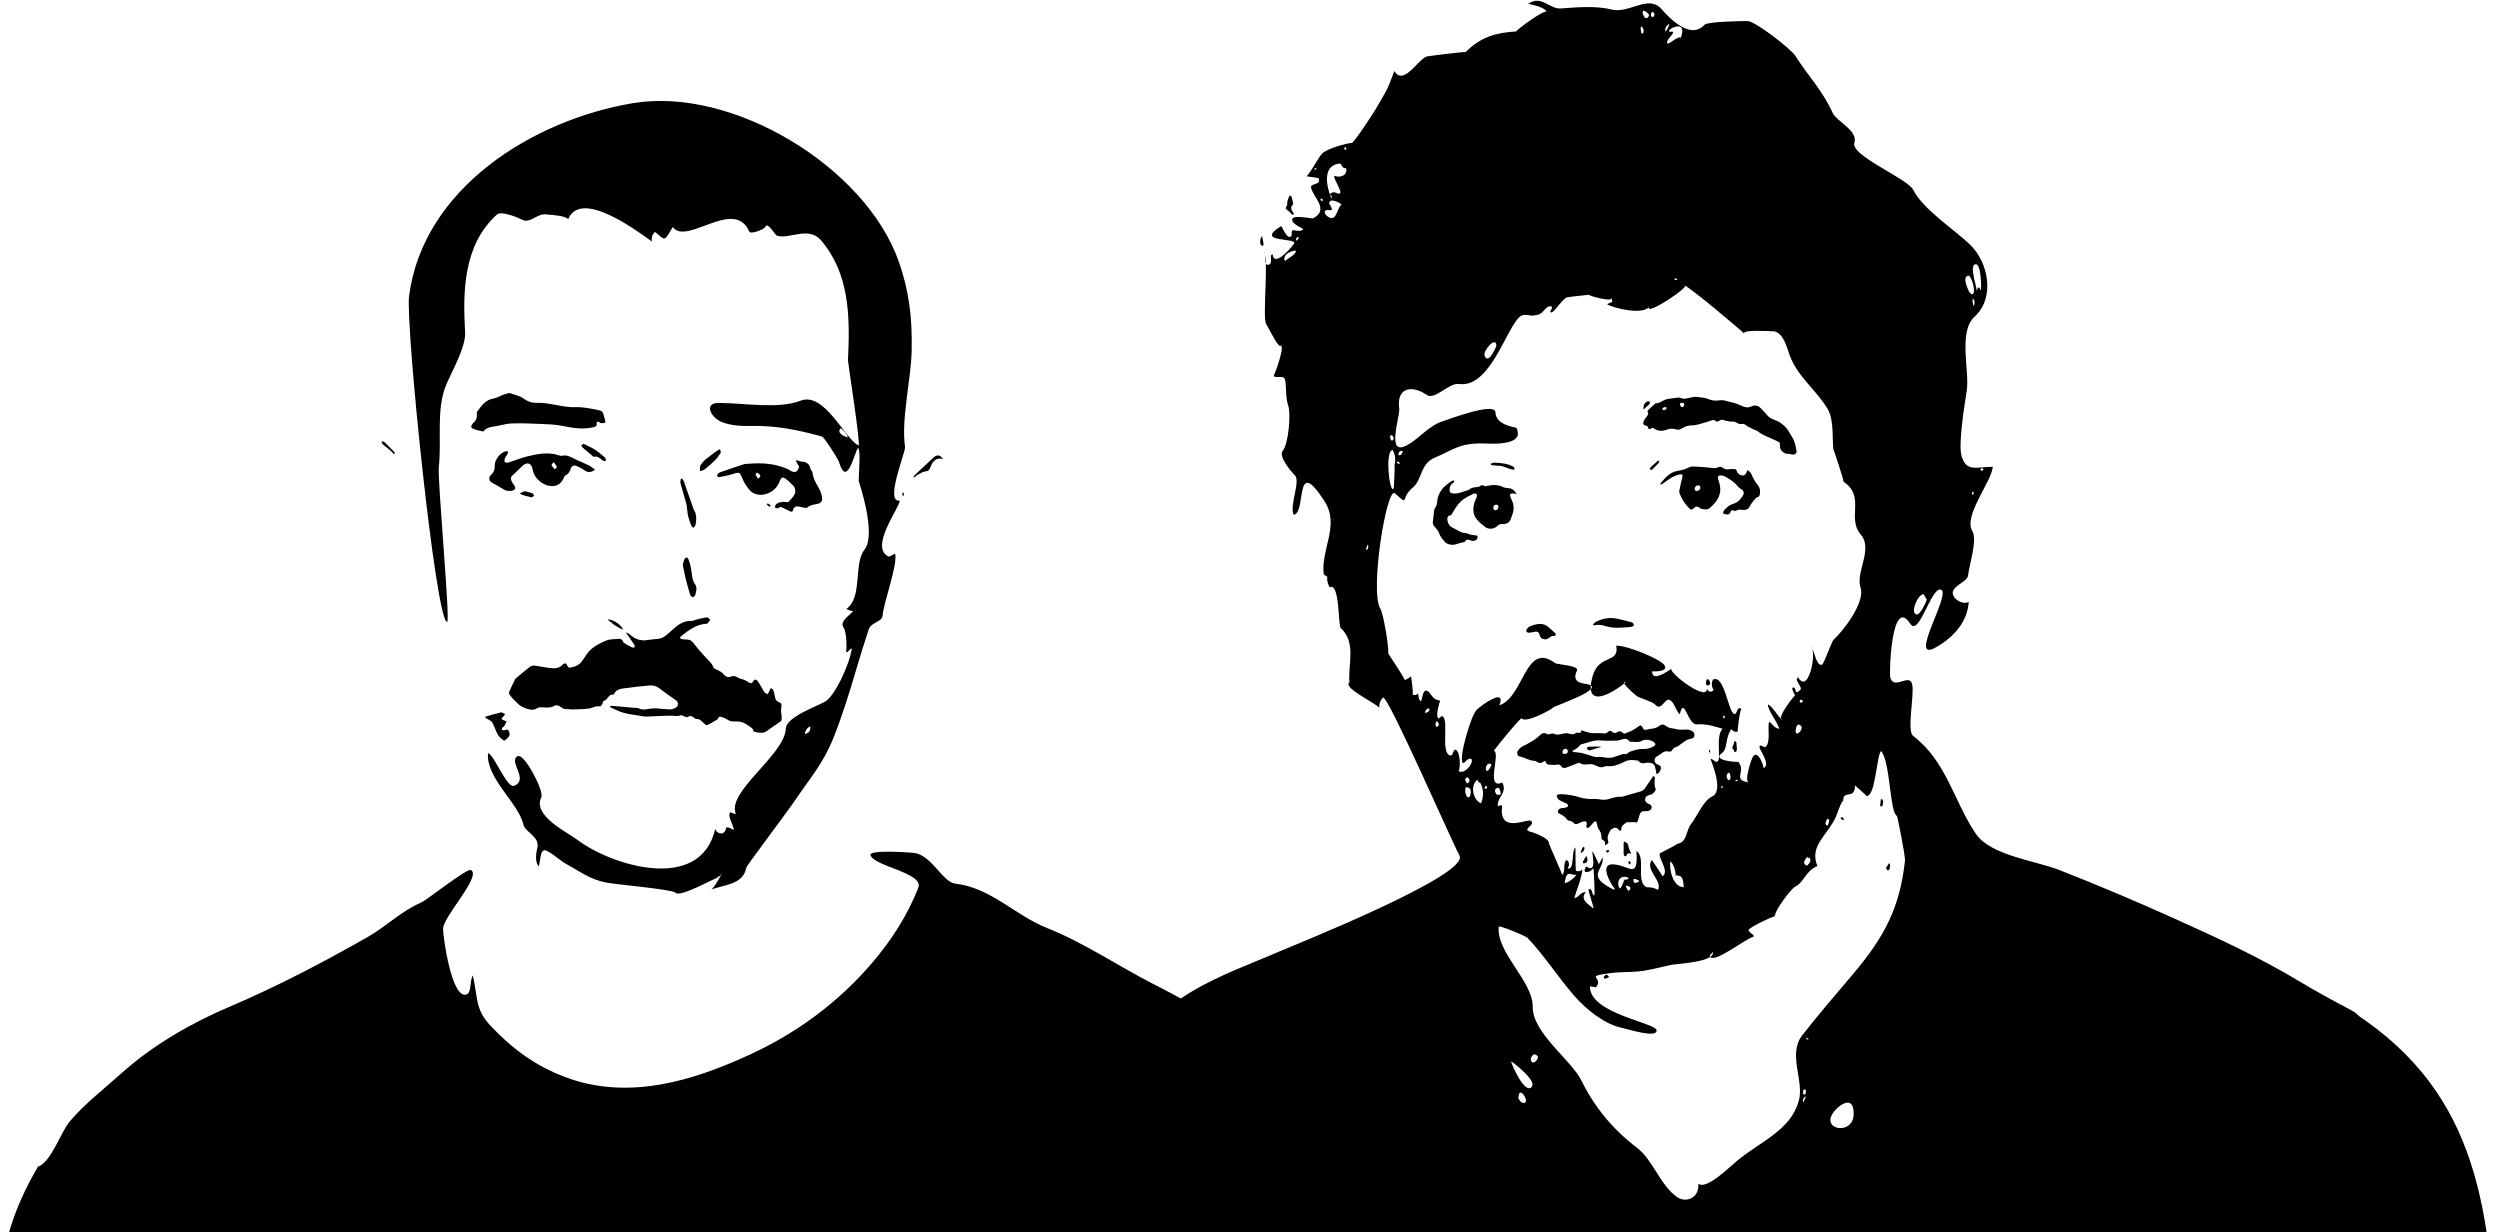 <?xml version="1.0" encoding="UTF-8" standalone="no"?>
<!-- Generator: Adobe Illustrator 16.0.0, SVG Export Plug-In . SVG Version: 6.00 Build 0)  -->

<svg
 xmlns:osb="http://www.openswatchbook.org/uri/2009/osb"
 xmlns:dc="http://purl.org/dc/elements/1.1/"
 xmlns:cc="http://creativecommons.org/ns#"
 xmlns:rdf="http://www.w3.org/1999/02/22-rdf-syntax-ns#"
 xmlns:svg="http://www.w3.org/2000/svg"
 xmlns="http://www.w3.org/2000/svg"
 xmlns:sodipodi="http://sodipodi.sourceforge.net/DTD/sodipodi-0.dtd"
 xmlns:inkscape="http://www.inkscape.org/namespaces/inkscape"
 version="1.1"
 x="0px"
 y="0px"
 width="3239.552"
 height="1596.669"
 viewBox="0 0 3239.552 1596.669"
 enable-background="new 0 0 3413.317 1859.185"
 xml:space="preserve"
 id="svg3706"
 inkscape:version="0.48.2 r9819"
 sodipodi:docname="matt_and_charlie-mak.svg"><defs
 id="defs3812"><linearGradient
 id="linearGradient4594"
 osb:paint="solid"><stop
 style="stop-color:#0000ff;stop-opacity:1;"
 offset="0"
 id="stop4596" /></linearGradient><clipPath
 clipPathUnits="userSpaceOnUse"
 id="clipPath4600"><rect
 style="opacity:0.328;fill:#0000c4;fill-opacity:1;fill-rule:evenodd;stroke:#000000;stroke-width:3.566px;stroke-linecap:butt;stroke-linejoin:miter;stroke-opacity:1"
 id="rect4602"
 width="3288.371"
 height="1633.334"
 x="67.688"
 y="224.596" /></clipPath><clipPath
 clipPathUnits="userSpaceOnUse"
 id="clipPath4604"><rect
 style="opacity:0.328;fill:#0000c4;fill-opacity:1;fill-rule:evenodd;stroke:#000000;stroke-width:3.566px;stroke-linecap:butt;stroke-linejoin:miter;stroke-opacity:1"
 id="rect4606"
 width="3288.371"
 height="1633.334"
 x="67.688"
 y="224.596" /></clipPath></defs><sodipodi:namedview
 pagecolor="#ffffff"
 bordercolor="#666666"
 borderopacity="1"
 objecttolerance="10"
 gridtolerance="10"
 guidetolerance="10"
 inkscape:pageopacity="0"
 inkscape:pageshadow="2"
 inkscape:window-width="1176"
 inkscape:window-height="752"
 id="namedview3810"
 showgrid="false"
 showborder="true"
 inkscape:showpageshadow="false"
 borderlayer="false"
 fit-margin-top="1"
 fit-margin-left="1"
 fit-margin-right="1"
 fit-margin-bottom="-10"
 inkscape:zoom="0.19092645"
 inkscape:cx="1218.0939"
 inkscape:cy="624.41726"
 inkscape:window-x="0"
 inkscape:window-y="0"
 inkscape:window-maximized="0"
 inkscape:current-layer="svg3706" />
 <g
   id="Layer_1_xA0_Image_1_"
   clip-path="url(#clipPath4604)"
   transform="translate(-100.283,-251.261)">
   <path
     clip-rule="evenodd"
     d="m 148.838,1763.643 c 18.57,-7.143 29.579,-44.906 42.313,-59.816 19.504,-22.838 43.854,-41.425 66.106,-61.451 40.605,-36.542 90.673,-65.507 141.234,-86.916 60.28,-25.525 121.004,-57.472 177.864,-89.785 24.679,-14.025 43.375,-33.447 69.76,-44.982 8.042,-3.516 59.649,-45.018 64.57,-42.025 13.723,8.346 -36.177,60.321 -36.262,76.127 -0.059,11.021 11.497,92.991 30.728,84.967 6.328,-2.639 3.721,-18.196 7.813,-24.505 6.638,27.324 2.511,43.32 22.344,64.498 28.291,30.208 58.184,52.427 97.048,67.098 81.592,30.798 165.006,5.49 240.694,-29.538 60.275,-27.901 113.807,-67.395 157.225,-118.208 25.041,-29.308 45.876,-61.478 59.974,-97.455 7.614,-19.431 -58.074,-27.788 -61.976,-42.435 -1.976,-7.4 55.155,-3.275 59.17,-2.292 21.305,5.213 34.9,37.579 50.669,39.365 46.069,5.21 77.063,40.812 119.266,57.676 48.8,19.502 89.616,47.839 135.928,71.604 40.378,20.722 95.998,48.622 118.841,89.264 20.589,36.623 59.79,63.351 80.405,101.723 23.6,43.933 -6.72,101.987 -11.925,148.175 -4.351,38.618 -14.7,78.221 -26.142,115.309 -10.451,33.876 -49.13,20.263 -81.223,20.263 -41.651,0 -83.302,0 -124.953,0 -274.896,0 -549.792,0 -824.688,0 -133.283,0 -266.566,0 -399.849,0 -33.321,0 -66.642,0 -99.962,0 -16.66,0 -33.32,0 -49.981,0 -24.552,8.33 -32.882,0.438 -24.991,-23.675 0,-70.997 0,-141.992 0,-212.986 7.235,-2.784 0,78.867 0,0 z"
     id="path3709"
     inkscape:connector-curvature="0"
     style="fill-rule:evenodd" />
     <path
       clip-rule="evenodd"
       d="m 1032.798,1387.257 c -6.213,1.905 -51.883,27.408 -57.018,20.882 -3.372,-4.285 -79.111,-11.035 -89.546,-13.117 -21.617,-4.311 -33.113,-13.624 -52.2,-24.215 -9.179,-5.097 -16.085,-12.621 -25.605,-17.229 -9.432,-4.567 -7.449,17.879 -10.536,20.223 -4.407,-6.555 -3.148,-16.137 -1.291,-24.136 3.359,-14.463 -15.806,-19.739 -18.096,-29.985 -6.178,-27.632 -48.891,-60.265 -45.809,-92.46 8.127,2.102 24.456,46.137 33.8,42.344 19.8,-8.044 -8.102,-31.879 4.51,-38.429 8.682,-4.516 34.515,45.534 30.748,53.13 -11.893,24.138 33.773,45.415 47.031,55.503 42.265,32.144 158.718,69.947 178.292,-14.241 1.38,3.874 4.372,5.809 8.974,5.808 8.989,-3.517 -0.395,-13.169 15.146,-4.535 -0.272,-6.671 -9.006,-17.692 -4.389,-23.239 2.112,1.523 4.466,2.322 7.063,2.396 -12.507,-28.756 63.383,-76.193 64.729,-110.773 0.575,-14.904 40.277,-28.558 50.996,-34.843 12.398,-7.27 31.098,-46.652 34.537,-68.648 -2.946,-0.805 -4.721,6.585 -7.805,3.924 1.298,1.121 1.704,-24.687 -2.89,-31.011 -6.004,-8.232 8.792,-16.454 12.177,-21.275 -3.026,-0.556 -5.914,-1.538 -8.661,-2.948 21.556,-15 9.037,-58.797 23.594,-76.972 16.103,-20.101 -7.632,-88.432 -7.43,-88.618 -0.473,-8.528 2.964,-38.84 -0.868,-43.137 -4.756,5.029 -14.304,53.537 -24.792,18.239 -1.136,-3.822 -19.066,-32.13 -22.045,-32.949 -30.543,-8.412 -59.686,-14.587 -93.491,-13.74 -12.353,0.31 -31.995,-0.7 -42.534,-8.562 -10.172,-7.587 -14.6,-21.278 2.02,-21.222 34.798,0.107 77.297,8.258 106.274,-2.946 31.302,-12.088 58.562,51.369 75.088,57.916 3.288,1.307 -13.756,-107.472 -13.643,-109.909 2.642,-56.956 2.28,-111.896 -34.854,-155.71 -16.087,-18.989 -40.948,-1.1 -57.117,-6.044 -2.804,-0.857 -12.125,-19.057 -15.245,-11.362 -1.301,3.206 -19.113,9.817 -20.677,6.146 -19.173,-44.997 -81.533,18.74 -99.138,-6.101 -11.554,19.499 -9.158,17.905 -22.96,6.325 -3.735,3.441 -5.081,7.613 -4.037,12.517 -21.829,-15.731 -92.205,-67.828 -108.542,-29.008 -3.829,-4.55 -20.595,-5.445 -29.482,-6.231 -11.351,-1.004 -19.854,12.742 -31.037,6.577 -3.854,-2.124 -26.062,-11.486 -31.756,-6.353 -43.499,39.202 -44.401,99.255 -41.284,152.726 1.099,18.703 -17.222,50.684 -24.305,67.412 -13.583,32.078 -5.892,72.453 -9.778,106.967 -1.868,16.59 15.057,199.833 10.839,200.667 -14.423,2.85 -54.208,-384.89 -49.367,-422.177 18.096,-139.438 160.224,-228.391 290.623,-249.96 129.127,-21.359 300.761,82.894 343.89,205.168 13.759,39.013 17.56,73.86 16.765,115.132 -0.727,37.778 -13.844,89.383 -8.574,125.282 0.914,6.236 -26.928,72.935 -6.804,69.445 -0.914,10.461 -39.024,59.675 -15.206,72.305 2.318,1.229 6.79,-3.243 9.263,-3.243 3.081,15.025 -14.808,62.259 -16.476,80.46 -0.725,7.906 -14.687,7.939 -17.864,17.473 -5.827,17.481 -11.223,35.102 -16.436,52.774 -8.693,29.472 -17.292,57.28 -28.555,85.889 -13.951,35.442 -29.863,52.14 -51.104,83.721 -9.357,13.912 -63.326,85.392 -62.422,86.022 -3.92,23.129 -30.978,22.419 -46.213,29.077 1.631,2.588 22.673,-34.113 11.523,-17.122 -7.562,2.318 1.613,-2.458 0,0 z m 157.124,-581.15 c -6.631,5.719 4.549,11.253 9.159,11.874 -1.777,-5.162 -5.104,-8.337 -9.159,-11.874 -0.412,0.356 0.98,0.855 0,0 z m -39.583,386.375 c -4.075,1.502 -7.305,6.273 -6.821,10.074 5.773,-2.231 6.943,-3.958 6.821,-10.074 z"
       id="path3711"
       inkscape:connector-curvature="0"
       style="fill-rule:evenodd" />
       <path
         clip-rule="evenodd"
         d="m 912.367,1070.77 c 1.527,0.986 3.236,1.775 4.55,2.992 6.335,5.861 13.611,8.289 22.224,6.881 4.521,-0.738 9.109,-1.086 13.678,-1.494 7.203,-0.641 11.83,-5.54 16.752,-9.965 7.645,-6.872 15.157,-13.83 26.607,-13.328 2.45,0.108 4.94,-1.447 7.461,-2.029 4.275,-0.986 8.56,-2.113 12.903,-2.509 1.247,-0.113 2.705,2.081 4.066,3.217 -1.464,1.724 -2.863,4.877 -4.401,4.946 -13.457,0.607 -23.341,8.26 -33.172,16.073 -2.287,1.818 -1.816,3.601 1.196,4.015 3.215,0.443 6.548,0.262 9.68,0.992 1.64,0.383 3.161,1.954 4.377,3.31 2.161,2.407 3.953,5.142 6.071,7.591 3.955,4.575 7.9,9.173 12.103,13.516 3.288,3.396 6.612,6.477 8.446,11.176 0.785,2.01 4.608,2.777 6.966,4.247 1.959,1.223 4.308,2.28 5.572,4.06 2.394,3.367 6.299,5.362 10.202,3.528 3.324,-1.562 5.62,-0.513 8.399,1.128 2.342,1.381 5.221,1.818 7.782,2.869 2.078,0.852 4.198,1.767 6.008,3.061 2.545,1.821 4.554,2.363 6.418,-0.797 1.856,-3.146 4.097,-2.997 6.051,-0.152 2.023,2.943 3.805,6.057 5.64,9.126 1.032,1.727 1.71,3.738 3.018,5.201 1.015,1.135 2.758,1.619 4.177,2.392 0.764,-1.507 1.53,-3.014 2.292,-4.522 0.59,-1.167 1.176,-2.337 1.764,-3.505 1.063,0.84 2.638,1.473 3.084,2.566 0.963,2.357 1.576,4.922 1.91,7.457 0.501,3.797 1.476,6.903 5.607,8.384 2.962,1.062 3.834,2.858 2.945,6.669 -1.001,4.29 0.431,9.117 0.535,13.717 0.034,1.481 -0.304,3.632 -1.295,4.367 -5.721,4.247 -11.884,7.908 -17.515,12.263 -5.362,4.146 -10.824,2.471 -16.401,1.323 -0.501,-0.104 -1.212,-0.594 -1.313,-1.024 -1.002,-4.282 -4.718,-5.468 -7.804,-7.742 -5.001,-3.686 -10.315,-5.051 -16.156,-4.654 -3.808,0.258 -7.04,-0.342 -10.19,-2.567 -1.953,-1.379 -4.369,-2.126 -6.621,-3.052 -2.748,-1.129 -4.802,-0.479 -5.768,2.543 -0.044,0.136 -0.084,0.324 -0.188,0.383 -4.468,2.59 -8.825,5.436 -13.518,7.524 -0.967,0.431 -3.386,-1.756 -4.794,-3.096 -2.735,-2.604 -5.125,-5.351 -9.573,-4.961 -1.245,0.109 -2.554,-2.104 -4.046,-2.778 -1.427,-0.646 -3.776,-1.479 -4.591,-0.824 -2.427,1.949 -4.362,1.459 -6.737,0.215 -1.468,-0.77 -3.559,-1.831 -4.778,-1.327 -4.45,1.838 -8.771,0.365 -13.157,0.414 -10.172,0.11 -20.334,0.928 -30.507,1.22 -2.988,0.084 -6.02,-0.508 -8.993,-1.016 -7.236,-1.235 -14.595,-2.093 -21.629,-4.078 -5.797,-1.636 -11.199,-4.672 -16.776,-7.087 0.167,-0.615 0.333,-1.231 0.501,-1.848 1.865,0.151 3.73,0.291 5.594,0.454 8.299,0.73 16.598,1.463 24.896,2.204 2.008,0.181 4.295,-0.156 5.967,0.698 6.139,3.138 12.137,0.358 18.189,0.112 2.273,-0.092 4.564,-0.104 6.833,0.055 5.289,0.37 10.565,1.134 15.853,1.188 2.323,0.022 4.848,-0.947 6.952,-2.078 4.381,-2.353 4.1,-7.328 0.027,-10.087 -7.126,-4.827 -14.178,-9.794 -20.962,-15.087 -3.818,-2.979 -8.081,-4.119 -12.503,-3.768 -10.45,0.83 -20.873,2.085 -31.269,3.453 -5.822,0.767 -11.979,1.281 -15.116,7.6 -0.181,0.364 -0.636,0.92 -0.881,0.879 -6.618,-1.076 -7.113,7.382 -12.652,8.2 -0.707,0.104 -0.835,2.796 -1.625,4.04 -0.773,1.22 -2.27,3.164 -3.063,2.994 -5.253,-1.129 -9.496,2.169 -14.222,2.762 -7.602,0.955 -15.33,0.933 -23.007,1.216 -1.41,0.052 -2.892,-0.765 -4.246,-0.558 -3.862,0.589 -6.755,-0.537 -9.795,-3.11 -1.734,-1.467 -5.856,-2.401 -7.428,-1.357 -5.443,3.618 -11.135,2.439 -16.801,2.188 -2.852,-0.126 -4.992,0.335 -7.531,2.038 -2.072,1.39 -5.701,1.297 -8.396,0.72 -3.755,-0.805 -7.572,-2.206 -10.828,-4.217 -3.193,-1.972 -5.805,-4.938 -8.508,-7.63 -2.22,-2.212 -4.361,-4.547 -6.205,-7.07 -0.709,-0.971 -1.061,-2.852 -0.611,-3.905 2.017,-4.722 4.383,-9.294 6.618,-13.922 0.493,-1.021 0.697,-2.362 1.48,-3.029 6.093,-5.18 12.214,-10.334 18.525,-15.241 1.468,-1.143 3.757,-1.963 5.562,-1.795 5.004,0.47 9.928,1.748 14.927,2.322 7.566,0.868 15.242,3.306 22.032,-3.217 3.386,-3.251 4.674,-2.42 6.744,1.857 0.402,0.832 1.75,1.884 2.494,1.768 6.035,-0.949 11.725,-2.74 15.619,-7.958 4.135,-5.541 7.464,-12.044 12.619,-16.37 5.726,-4.808 12.867,-8.249 19.875,-11.094 4.379,-1.778 9.658,-1.311 14.521,-1.939 2.872,-0.371 5.017,0.166 6.312,3.171 0.56,1.298 1.939,2.414 3.204,3.2 2.775,1.723 5.655,3.309 8.619,4.676 0.946,0.436 2.291,0.01 3.453,-0.028 -0.073,-1.045 0.22,-2.331 -0.282,-3.095 -3.423,-5.221 -7.015,-10.33 -10.551,-15.476 0.169,-0.262 0.337,-0.519 0.505,-0.775 z"
         id="path3713"
         inkscape:connector-curvature="0"
         style="fill-rule:evenodd" />
         <path
           clip-rule="evenodd"
           d="m 759.431,760.669 c 1.339,0.081 1.653,0.029 1.912,0.125 5.884,2.199 12.586,3.312 17.419,6.924 5.323,3.979 11.014,5.722 16.833,5.541 15.791,-0.492 30.706,5.143 46.28,5.666 2.567,0.085 5.152,-0.273 7.711,-0.13 3.71,0.207 7.434,0.511 11.102,1.09 5.213,0.824 10.379,1.947 15.57,2.917 3.079,0.575 5.354,1.871 5.944,5.34 0.333,1.957 1.325,3.793 1.773,5.741 0.383,1.665 1.172,4.221 0.419,4.924 -1.066,0.995 -3.384,0.796 -5.168,0.806 -0.753,0.004 -1.521,-0.741 -2.261,-1.179 -2.162,-1.281 -3.805,-1.18 -3.516,1.815 0.349,3.598 -1.635,4.064 -4.567,4.741 -13.642,3.15 -26.817,0.818 -40.228,-1.908 -9.262,-1.882 -18.917,-2.067 -28.418,-2.484 -12.387,-0.544 -24.817,-1.082 -37.19,-0.621 -7.211,0.269 -14.317,2.711 -21.53,3.775 -5.666,0.835 -11.202,1.553 -14.835,6.708 -4.879,-1.302 -10.244,-1.767 -14.466,-4.208 -2.712,-1.568 -0.368,-5.569 1.783,-7.375 3.519,-2.955 4.45,-6.525 4.243,-10.772 -0.054,-1.125 -0.179,-2.542 0.394,-3.355 5.39,-7.649 10.633,-15.28 21.067,-17.068 4.572,-0.783 8.806,-3.453 13.252,-5.108 2.412,-0.898 4.949,-1.464 6.477,-1.905 z"
           id="path3715"
           inkscape:connector-curvature="0"
           style="fill-rule:evenodd" />
           <path
             clip-rule="evenodd"
             d="m 1132.604,847.54 c 2.078,0.638 4.128,1.698 6.238,1.833 5.951,0.382 10.165,2.513 11.555,8.878 0.438,2.008 2.636,3.728 2.803,5.683 0.732,8.598 5.857,15.173 9.487,22.477 1.597,3.214 2.554,6.94 2.922,10.524 0.467,4.538 -2.716,6.783 -6.805,7.474 -4.566,0.773 -9.061,1.307 -12.749,4.707 -0.818,0.754 -3.127,0.028 -4.718,-0.219 -3.054,-0.472 -6.116,-1.609 -9.11,-1.424 -1.483,0.091 -3.758,2.34 -4.035,3.904 -0.596,3.361 -2.117,3.39 -4.489,2.294 -3.142,-1.451 -6.256,-2.964 -9.327,-4.558 -1.957,-1.016 -3.513,-1.47 -5.376,0.513 -0.65,0.692 -2.791,-0.015 -4.251,-0.083 0.202,-1.481 -0.142,-3.518 0.701,-4.347 3.69,-3.632 8.525,-3.759 13.361,-3.495 0.992,0.054 2.489,0.61 2.89,0.163 3.027,-3.38 6.755,-6.567 8.45,-10.58 1.575,-3.726 0.555,-8.391 -2.768,-11.607 -3.152,-3.051 -6.342,-6.148 -9.926,-8.637 -2.748,-1.909 -5.081,-0.791 -6.294,2.607 -3.338,9.343 -9.684,15.596 -19.43,18.054 -8.189,2.066 -16.221,-0.343 -20.871,-6.26 -3.295,-4.194 -6.789,-9.262 -8.773,-14.589 -2.808,-7.538 -4.039,-8.11 -11.574,-5.567 -5.781,1.951 -11.889,2.964 -17.891,4.202 -0.9,0.186 -2.505,-0.42 -2.893,-1.14 -0.367,-0.681 0.202,-2.166 0.795,-2.98 0.641,-0.881 1.69,-1.668 2.725,-2.029 10.185,-3.546 20.373,-7.091 30.637,-10.398 2.277,-0.734 4.854,-0.565 7.296,-0.764 17.256,-1.408 34.151,-0.185 50.174,7.091 1.698,0.771 3.162,2.075 4.878,2.782 2.65,1.091 5.356,1.454 7.445,-1.246 1.93,-2.493 2.773,-4.952 0.403,-7.788 -1.031,-1.233 -1.508,-2.93 -2.237,-4.416 0.253,-0.353 0.505,-0.706 0.757,-1.059 z m -50.267,23.601 c 0.508,-0.062 1.016,-0.125 1.524,-0.187 0.625,-1.237 2.093,-3.015 1.713,-3.605 -1.001,-1.557 -2.804,-2.599 -4.288,-3.846 -0.658,0.918 -2.05,2.092 -1.835,2.707 0.614,1.764 1.878,3.303 2.886,4.931 z"
             id="path3717"
             inkscape:connector-curvature="0"
             style="fill-rule:evenodd" />
             <path
               clip-rule="evenodd"
               d="m 871.384,859.818 c -5.708,4.356 -9.88,3.844 -14.246,0.509 -2.491,-1.902 -5.47,-3.19 -8.294,-4.627 -4.705,-2.394 -7.637,-1.37 -9.359,3.728 -1.122,3.316 -2.47,5.968 -5.89,7.479 -1.25,0.552 -2.298,2.211 -2.847,3.6 -4.899,12.395 -17.131,12.221 -24.905,8.328 -8.279,-4.146 -13.874,-10.518 -15.549,-20.047 -1.289,-7.331 -6.948,-9.167 -12.638,-4.163 -4.506,3.964 -8.501,8.511 -13.032,12.442 -2.944,2.555 -2.786,5.149 -1.247,8.06 1.073,2.031 2.383,3.95 3.725,5.822 1.473,2.054 1.241,3.741 -0.781,5.189 -2.443,1.751 -9.325,1.673 -11.999,0.078 -5.414,-3.23 -10.838,-6.454 -16.369,-9.477 -4.036,-2.206 -5.04,-6.767 -1.432,-10.02 3.801,-3.426 5.069,-7.325 4.876,-12.293 -0.287,-7.386 7.403,-16.948 14.425,-18.436 2.585,-0.548 3.31,0.952 2.404,2.975 -0.93,2.08 -2.696,3.797 -3.56,5.893 -0.636,1.544 -1.017,3.753 -0.346,5.072 0.427,0.838 3.167,1.168 4.562,0.737 8.261,-2.554 16.286,-6.004 24.665,-8.007 13.578,-3.247 27.349,-6.095 41.263,-1.252 1.069,0.373 2.364,0.741 3.395,0.479 7.535,-1.913 13.224,2.623 19.423,5.373 5.268,2.337 10.598,4.558 15.744,7.143 2.689,1.348 5.035,3.37 8.012,5.415 z m -53.706,-9.84 c -1.531,2.244 -3.014,3.714 -2.752,4.157 1.109,1.888 2.737,3.473 4.174,5.167 1.012,-0.987 3.058,-2.403 2.857,-2.886 -0.819,-1.967 -2.325,-3.649 -4.279,-6.438 z"
               id="path3719"
               inkscape:connector-curvature="0"
               style="fill-rule:evenodd" />
               <path
                 clip-rule="evenodd"
                 d="m 729.534,1179.77 c 6.666,-1.857 13.281,-3.95 20.035,-5.393 1.533,-0.327 3.548,1.604 5.341,2.496 -1.173,1.345 -2.377,2.666 -3.505,4.048 -0.494,0.604 -1.042,1.309 -1.14,2.024 -0.042,0.313 0.938,0.876 1.535,1.144 1.619,0.724 3.284,1.351 4.93,2.016 -1.036,2.128 -1.975,4.312 -3.165,6.351 -0.382,0.655 -1.657,0.764 -2.108,1.412 -0.584,0.839 -0.752,1.966 -1.1,2.97 1.009,0.302 2.049,0.927 3.022,0.838 2.104,-0.192 4.372,-2.507 6.114,0.53 1.769,3.084 1.601,6.226 -0.828,8.819 -1.538,1.642 -4.583,4.325 -5.27,3.889 -2.994,-1.897 -6.077,-4.36 -7.812,-7.375 -2.91,-5.055 -4.555,-10.824 -7.288,-16 -0.952,-1.804 -3.514,-2.785 -5.4,-4.055 -1.109,-0.746 -2.333,-1.32 -3.505,-1.972 0.049,-0.58 0.097,-1.161 0.144,-1.742 z"
                 id="path3721"
                 inkscape:connector-curvature="0"
                 style="fill-rule:evenodd" />
                 <path
                   clip-rule="evenodd"
                   d="m 985.013,983.522 c 0.675,-2.477 1.059,-5.084 2.095,-7.398 1.316,-2.936 3.907,-3.245 5.097,-0.475 1.708,3.976 2.758,8.297 3.601,12.567 1.325,6.715 0.736,13.946 4.991,19.842 3.466,4.805 1.558,9.594 0.355,14.335 -0.3,1.183 -2.414,2.94 -3.236,2.721 -1.355,-0.361 -2.946,-1.933 -3.375,-3.321 -2.121,-6.875 -4.014,-13.826 -5.749,-20.809 -1.42,-5.716 -2.506,-11.516 -3.779,-17.462 z"
                   id="path3723"
                   inkscape:connector-curvature="0"
                   style="fill-rule:evenodd" />
                   <path
                     clip-rule="evenodd"
                     d="m 984.336,871.485 c 0.768,1.307 1.773,2.531 2.267,3.935 4.292,12.185 8.47,24.41 12.753,36.597 0.419,1.194 1.621,2.142 1.932,3.341 0.621,2.392 1.19,4.877 1.2,7.327 0.012,2.999 -0.31,6.065 -1.014,8.975 -0.33,1.364 -1.896,2.428 -2.902,3.627 -0.934,-1.097 -2.272,-2.05 -2.727,-3.318 -1.587,-4.422 -3.19,-8.884 -4.177,-13.463 -1.019,-4.729 -0.866,-9.727 -2.046,-14.4 -2.253,-8.926 -5.207,-17.674 -7.583,-26.573 -0.479,-1.791 0.317,-3.921 0.525,-5.896 0.591,-0.05 1.183,-0.1 1.772,-0.152 z"
                     id="path3725"
                     inkscape:connector-curvature="0"
                     style="fill-rule:evenodd" />
                     <path
                       clip-rule="evenodd"
                       d="m 1033.455,833.392 c 0.283,1.936 1.206,3.879 0.592,4.838 -2.228,3.481 -4.672,6.931 -7.588,9.837 -4.167,4.155 -8.704,7.972 -13.336,11.61 -1.547,1.216 -3.873,1.439 -5.843,2.116 0.13,-2.426 -0.495,-5.269 0.563,-7.183 1.704,-3.08 4.213,-5.91 6.933,-8.191 4.848,-4.068 10.096,-7.664 15.208,-11.413 0.677,-0.495 1.543,-0.732 3.471,-1.614 z"
                       id="path3727"
                       inkscape:connector-curvature="0"
                       style="fill-rule:evenodd" />
                       <path
                         clip-rule="evenodd"
                         d="m 856.496,826.364 c 4.847,2.43 9.816,4.428 14.241,7.273 4.814,3.097 9.237,6.85 13.564,10.62 0.965,0.841 0.824,2.951 1.192,4.478 -1.451,-0.267 -3.243,-0.085 -4.29,-0.882 -3.394,-2.584 -6.272,-5.907 -11.33,-4.704 -0.811,0.193 -2.086,-1.326 -3.07,-2.146 -3.855,-3.211 -7.725,-6.409 -11.48,-9.735 -0.87,-0.771 -1.309,-2.027 -1.946,-3.06 0.893,-0.527 1.786,-1.055 3.119,-1.844 z"
                         id="path3729"
                         inkscape:connector-curvature="0"
                         style="fill-rule:evenodd" />
                         <path
                           clip-rule="evenodd"
                           d="m 1322.313,846.037 c -11.324,-2.467 -14.178,5.175 -17.245,12.506 -1.046,2.5 -2.462,3.217 -5.464,3.521 -3.688,0.375 -7.217,2.845 -10.681,4.663 -1.418,0.745 -2.487,2.154 -3.715,3.262 -0.33,-0.255 -0.659,-0.512 -0.988,-0.768 0.481,-0.834 0.796,-1.846 1.468,-2.476 8.091,-7.587 16.193,-15.165 24.385,-22.644 4.43,-4.044 8.328,-3.651 12.24,1.936 z"
                           id="path3731"
                           inkscape:connector-curvature="0"
                           style="fill-rule:evenodd" />
                           <path
                             clip-rule="evenodd"
                             d="m 780.358,887.716 c 3.318,0.878 6.71,1.559 9.913,2.75 1.009,0.375 1.507,2.122 2.239,3.241 -1.112,0.697 -2.151,1.723 -3.358,1.988 -0.991,0.217 -2.179,-0.474 -3.281,-0.754 -2.409,-0.615 -4.856,-1.107 -7.213,-1.875 -1.72,-0.56 -3.321,-1.481 -4.976,-2.24 1.613,-0.883 3.2,-1.821 4.855,-2.616 0.468,-0.225 1.135,-0.034 1.712,-0.034 0.036,-0.154 0.072,-0.306 0.109,-0.46 z"
                             id="path3733"
                             inkscape:connector-curvature="0"
                             style="fill-rule:evenodd" />
                             <path
                               clip-rule="evenodd"
                               d="m 907.596,1067.154 c -8.055,-3 -13.731,-7.882 -20.067,-13.133 6.41,-0.739 18.439,7.014 20.067,13.133 z"
                               id="path3735"
                               inkscape:connector-curvature="0"
                               style="fill-rule:evenodd" />
                               <path
                                 clip-rule="evenodd"
                                 d="m 610.895,839.791 c -1.887,-1.838 -3.69,-3.774 -5.682,-5.491 -2.665,-2.297 -5.522,-4.369 -8.201,-6.651 -0.912,-0.777 -1.66,-1.831 -2.207,-2.899 -0.162,-0.317 0.78,-1.655 0.939,-1.607 1.156,0.348 2.48,0.683 3.309,1.482 3.724,3.591 7.326,7.31 10.91,11.042 0.84,0.875 1.437,1.983 2.145,2.984 -0.404,0.38 -0.809,0.76 -1.213,1.14 z"
                                 id="path3737"
                                 inkscape:connector-curvature="0"
                                 style="fill-rule:evenodd" />
                                 <path
                                   clip-rule="evenodd"
                                   d="m 1097.598,908.135 c -1.264,-0.994 -2.552,-1.962 -3.727,-3.053 -0.065,-0.062 1.155,-1.7 1.209,-1.667 1.353,0.819 2.629,1.766 3.919,2.689 -0.466,0.677 -0.934,1.354 -1.401,2.031 z"
                                   id="path3739"
                                   inkscape:connector-curvature="0"
                                   style="fill-rule:evenodd" />
                                   <path
                                     clip-rule="evenodd"
                                     d="m 1271.277,889.722 c 0.121,1.232 0.277,2.464 0.283,3.698 0,0.083 -1.141,0.17 -1.751,0.256 -0.116,-1.276 -0.232,-2.552 -0.348,-3.828 0.605,-0.042 1.21,-0.085 1.816,-0.126 z"
                                     id="path3741"
                                     inkscape:connector-curvature="0"
                                     style="fill-rule:evenodd" />
  <!--
  <path
   clip-rule="evenodd"
   d="m 1189.922,806.107 c 0.98,0.855 2.028,1.646 2.928,2.58 1.67,1.738 3.404,3.451 4.813,5.389 0.783,1.076 0.965,2.59 1.418,3.905 -1.698,-0.229 -4.255,0.155 -4.938,-0.8 -2.191,-3.07 -3.691,-6.634 -5.457,-10.007 0.412,-0.356 0.824,-0.711 1.236,-1.067 z"
   id="path3743"
   inkscape:connector-curvature="0"
   style="fill:#ffffff;fill-rule:evenodd" />
  <path
   clip-rule="evenodd"
   d="m 1150.339,1192.482 c 0.122,6.115 -1.048,7.843 -6.821,10.074 -0.484,-3.8 2.747,-8.572 6.821,-10.074 z"
   id="path3745"
   inkscape:connector-curvature="0"
   style="fill:#ffffff;fill-rule:evenodd" />
  <path
   clip-rule="evenodd"
   d="m 1032.798,1387.257 c 1.613,-2.458 3.486,-4.217 7.023,-2.494 -1.737,3.239 -4.561,2.457 -7.125,2.416 -0.01,-0.01 0.102,0.078 0.102,0.078 z"
   id="path3747"
   inkscape:connector-curvature="0"
   style="fill:#ffffff;fill-rule:evenodd" />
  <path
   clip-rule="evenodd"
   d="m 1082.337,871.141 c -1.008,-1.628 -2.272,-3.167 -2.885,-4.932 -0.214,-0.615 1.178,-1.788 1.835,-2.707 1.484,1.247 3.286,2.289 4.288,3.846 0.379,0.591 -1.088,2.369 -1.713,3.605 -0.509,0.062 -1.017,0.125 -1.525,0.188 z"
   id="path3749"
   inkscape:connector-curvature="0"
   style="fill:#ffffff;fill-rule:evenodd" />
  <path
   clip-rule="evenodd"
   d="m 817.678,849.978 c 1.955,2.789 3.46,4.471 4.279,6.438 0.201,0.483 -1.845,1.899 -2.857,2.886 -1.438,-1.695 -3.065,-3.28 -4.174,-5.167 -0.262,-0.444 1.221,-1.913 2.752,-4.157 z"
   id="path3751"
   inkscape:connector-curvature="0"
   style="fill:#ffffff;fill-rule:evenodd" />
 -->
 <path
   clip-rule="evenodd"
   d="m 150.168,1761.96 c -70.527,118.754 -43.529,195.25 -45.029,211.749 -1.5,16.499 115.494,-9 115.494,-9"
   id="path3753"
   inkscape:connector-curvature="0"
   style="fill-rule:evenodd" />
 </g>
 <g
   id="Layer_2_xA0_Image_1_"
   clip-path="url(#clipPath4600)"
   transform="translate(-100.283,-251.261)">
   <path
     clip-rule="evenodd"
     d="m 1538.29,1861.146 c 12.5,-78.772 27.898,-156.032 35.946,-235.736 7.929,-78.533 119.739,-113.132 181.264,-140.086 19.583,-8.579 250.191,-100.209 236.005,-125.499 -9.058,-16.145 -91.799,-205.745 -98.928,-204.792 -3.544,3.461 -5.229,7.888 -5.057,13.281 -5.87,-6.758 -47.682,-25.897 -38.625,-32.884 -1.854,-24.369 9.098,-51.73 -11.422,-70.549 -3.156,-2.895 -1.068,-60.388 -14.42,-52.505 -7.315,-16.645 2.281,-10.766 -7.425,-16.684 -4.134,-32.615 21.259,-63.489 0.983,-95.001 -39.729,-61.688 -22.887,15.933 -40.017,17.549 -5.685,-12.076 9.433,-43.681 1.59,-51.069 -3.837,-3.615 -21.729,-24.465 -15.785,-31.572 7.586,-9.078 10.855,-47.894 7.258,-58.527 -3.865,-11.43 -1.96,-20.893 -4.062,-33.126 -1.406,-8.188 -12.33,-1.191 -14.899,-5.818 0.529,0.953 16.578,-42.431 8.154,-38.825 -2.871,1.229 -15.901,-25.324 -17.832,-28.235 -5.332,-8.04 4.392,-91.248 -3.653,-93.408 5.018,1.352 -1.081,18.097 6.588,16.645 6.851,-1.297 0.055,-13.468 5.462,-13.403 1.433,15.496 19.959,-3.423 27.561,-13.545 6.737,-8.966 -53.226,-0.537 -16.513,-23.107 2.01,2.098 7.338,17.369 12.868,13.304 1.694,-1.246 -0.43,-7.154 2.206,-8.105 0.882,-0.319 9.895,3.202 13.493,-1.166 0.794,-0.965 -12.139,-5.001 -14.151,-11.017 -3.128,-9.352 25.187,-2.148 27.044,-3.143 21.082,-11.278 0.549,-26.418 -2.648,-39.208 -1.758,-7.047 12.892,-2.824 9.943,-12.268 -0.482,-1.543 -13.703,-2.13 -15.852,-3.017 5.076,-4.306 14.377,-22.802 19.732,-28.965 5.85,-6.732 33.016,-14.059 38.595,-14.138 3.258,-0.045 28.331,-38.911 31.167,-43.785 13.134,-22.576 14.616,-23.164 24.246,-49.341 13.251,21.294 33.219,-21.354 44.969,-19.286 -1.26,-0.222 48.407,-6.407 47.297,-5.299 19.738,-19.697 39.027,-25.229 65.891,-26.821 -2.967,0.176 37.519,-29.979 39.377,-25.251 -2.41,-6.127 -18.771,-9.421 -24.042,-10.479 16.697,-12.045 27.594,7.029 42.115,5.961 21.374,-1.566 45.842,-3.735 66.229,1.418 21.895,5.528 47.378,-19.371 63.696,-1.292 11.583,12.834 37.88,41.075 56.444,20.993 3.963,-4.289 49.354,-4.807 55.495,-4.83 10.104,-0.044 56.334,35.896 62.382,45.421 16.977,26.772 34.4,43.682 48.087,73.484 5.262,11.462 33.348,23.219 28.182,38.708 -5.601,16.78 68.677,46.093 76.372,61.332 12.714,25.181 52.438,50.556 73.391,70.694 24.405,23.451 32.656,69.365 6.021,93.388 -21.434,19.327 -6.391,70.498 -10.117,95.418 -2.478,16.541 -11.217,68.898 -6.883,84.693 6.091,22.201 19.85,14.44 40.672,14.44 -1.975,20.042 -38.593,63.758 -26.596,83.342 6.816,11.133 -4.096,44.006 -5.555,57.538 -1.08,10.028 -28.622,14.908 -17.01,29.296 3.516,4.354 13.427,8.625 17.891,4.629 -1.609,26.035 -18.943,45.674 -42.146,58.996 -38.661,22.193 21.311,-71.436 5.744,-74.65 -12.704,-2.622 -27.952,61.758 -39.377,44.249 -24.13,-36.989 -27.607,63.383 -25.843,69.669 4.809,17.138 24.721,-6.328 28.302,8.825 3.208,13.58 -7.344,60.353 1.313,66.939 43.274,32.916 52.408,84.234 81.228,126.753 19.125,28.222 76.665,34.606 108.582,47.109 51.467,20.157 102.475,41.8 152.836,64.601 53.488,24.216 105.441,48.14 155.73,78.307 23.261,13.953 46.939,26.852 70.911,39.538 29.124,15.41 15.864,74.368 15.864,105.697 0,32.361 0,64.723 0,97.083 0,16.186 0,32.372 0,48.559 0,33.2 13.839,48.572 -25.115,48.572 -83.716,0 -167.432,0 -251.147,0 -159.062,0 -318.121,0 -477.181,0 -33.487,0 -66.974,0 -100.46,0 -33.956,0 -29.712,-18.937 -59.734,-3.17 -23.664,12.434 -74.725,3.17 -102.078,3.17 -40.704,0 -81.407,0 -122.111,0 -162.813,10e-4 -325.628,10e-4 -488.442,10e-4 0.336,-2.122 236.081,0 0,0 z m 805.708,-665.392 c -9.034,12.72 -4.418,25.727 -12.557,31.505 -14.054,9.963 21.966,11.983 21.095,11.074 11.549,12.055 -8.643,23.628 14.037,26.859 -6.783,-0.977 3.491,-31.688 5.68,-34.224 6.814,-7.896 14.537,15.078 12.944,15.697 10.487,-4.057 -5.04,-23.425 -4.938,-27.524 0.114,-4.626 6.476,1.28 7.516,0.443 7.685,-6.196 2.384,-25.666 5.042,-33.126 5.06,3.624 6.025,7.985 13.146,9.225 -2.358,-8.872 -15.444,-24.717 -14.708,-31.653 6.987,3.245 15.531,20.47 19.721,20.316 -12.293,0.457 17.936,-36.47 15.078,-30.966 1.062,-2.043 -5.451,-9.826 -2.618,-11.021 5.453,-2.3 0.769,11.653 9.643,2.941 3.9,-3.826 -8.989,-13.003 -2.69,-16.259 14.605,24.848 26.582,-42.964 14.101,-40.656 6.968,-1.295 7.562,25.965 16.548,24.307 2.871,-0.531 12.321,-29.866 15.534,-32.762 11.677,-10.531 41.272,-48.27 34.609,-67.473 -6.688,-19.274 16.637,-49.736 0.43,-68.403 -18.709,-21.527 6.606,-49.411 -22.617,-68.649 1.797,1.183 -13.233,-43.602 -13.104,-42.25 -1.427,-14.939 0.847,-38.177 -7.14,-51.658 -14.894,-25.141 -37.974,-40.574 -49.111,-69.13 -3.874,-9.949 -8.371,-33.075 -24.029,-31.89 -0.528,0.04 -39.76,-2.469 -34.848,3.321 -2.706,-3.189 -73.966,-63.445 -78.465,-63 13.304,-1.311 -53.034,42.965 -44.886,27.395 -6.268,11.971 -46.554,2.648 -54.645,-2.773 -0.475,0.381 7.173,-3.94 6.683,-2.408 0.287,-2.726 -0.666,-4.932 -2.855,-6.618 9.011,8.146 -32.725,-2.801 -26.416,-3.31 -0.922,0.074 -27.036,2.906 -29.137,3.472 -7.016,1.891 -19.028,24.215 -21.854,18.771 -0.439,-0.847 5.185,-7.377 0.037,-7.209 -7.028,0.228 -8.303,9.401 -16.745,11.163 -10.957,2.286 -7.193,-0.328 -17.694,0.104 -18.679,0.77 -39.772,95.891 -83.86,89.424 -13.049,-1.915 -31.398,21.551 -41.979,14.113 -17.596,-12.364 -39.448,-10.8 -35.519,17.6 1.394,10.087 -17.43,62.176 9.36,48.06 17.158,-9.029 28.584,-26.001 48.277,-31.881 4.365,-1.302 66.388,-25.016 66.987,-11.265 0.773,17.603 26.627,19.199 27.176,20.282 12.386,24.517 -35.978,20.245 -43.884,20.173 -30.478,-0.274 -36.282,7.6 -62.17,18.583 -18.633,7.91 -15.818,28.244 -28.002,38.443 -17.509,14.643 -3.727,24.944 -23.246,7.574 -10.729,-9.547 -32.938,126.659 -18.938,149.663 4.188,6.863 11.334,51.208 10.213,57.678 -0.137,0.786 19.42,28.731 21.371,34.619 3.018,-1.058 5.734,-2.664 8.148,-4.818 0.273,1.107 3.632,24.852 1.847,23.641 2.769,1.128 5.239,0.68 7.413,-1.346 0.734,4.451 0.173,7.188 3.428,10.246 2.22,-2.725 1.994,-14.463 7.104,-13.931 6.167,0.642 6.374,12.096 17.897,12.739 -1.325,5.194 -5.98,18.524 -2.418,23.391 1.75,-0.234 3.781,-4.15 5.877,-2.703 8.356,5.772 -3.653,49.385 10.488,50.642 3.035,0.271 3.008,-8.742 6.156,-7.505 6.149,2.41 6.537,23.579 3.792,27.627 9.021,5.574 22.161,-14.458 15.472,-16.094 -3.946,-0.965 -7.613,6.761 -9.667,5.487 -6.964,-4.334 12,-65.619 16.821,-66.731 -6.25,1.443 41.791,-35.742 30.106,-7.837 32.506,-10.759 33.457,-83.966 72.541,-54.653 2.389,1.79 31.5,2.952 28.182,9.669 -7.962,16.108 8.309,16.567 12.587,17.376 28.696,5.422 -43.379,28.481 -44.196,30.981 -0.475,1.451 -35.923,21.163 -40.283,13.174 -9.931,9.29 -26.504,30.188 -35.928,42.306 9.695,2.574 -11.674,51.52 11.067,41.101 7.019,14.232 -7.33,18.799 -5.723,30.662 8.279,-3.309 4.522,0.926 5.109,8.248 2.023,25.238 34.254,7.285 37.948,10.876 6.279,6.104 -14.625,10.996 0.942,14.564 2.907,0.666 22.441,7.874 22.044,14.1 -0.094,1.472 17.94,40.7 16.957,40.948 5.45,-1.379 0.424,-20.095 7.229,-18.436 2.451,3.138 2.516,6.576 0.194,10.314 9.326,2.957 4.506,-23.299 10.055,-27.008 0,2.753 0.112,29.395 0.706,30.116 3.312,1.336 6.068,0.62 8.269,-2.147 -0.692,11.463 -7.228,26.547 -10.534,37.589 7.124,-1.328 6.44,-7.179 15.013,-7.915 -8.352,10.575 4.272,16.067 9.284,20.984 3.199,3.146 -7.293,-24.088 -5.495,-24.633 5.609,-1.697 3.244,7.902 7.464,8.094 0.459,0.02 -0.629,-31.057 -1.363,-35.313 -5.161,6.708 -16.093,7.696 -9.343,-2.301 21.144,14.464 -3.567,-46.658 16.378,-2.87 1.684,-2.939 3.361,-5.883 5.031,-8.83 1.174,14.308 -13.021,19.132 -2.674,30.821 3.955,4.46 24.963,16.942 16.334,7.37 -0.638,-0.707 -20.639,-30.9 0.851,-29.1 20.524,1.719 31.519,20.31 29.163,-17.497 12.826,8.842 -1.405,38.608 12.8,47.023 0.191,0.114 8.949,-0.479 15.041,3.596 6.321,-12.366 -17.14,-25.677 -8.012,-38.765 0.847,0.604 13.643,20.059 14.118,21.017 9.678,-6.686 -8.146,-26.363 -2.976,-30.014 0.958,-0.675 24.502,-12.367 21.735,-12.104 12.993,-1.252 11.752,-17.629 17.656,-25.043 8.529,-10.71 16.346,-31.172 28.007,-36.43 15.535,-7.006 -2.467,-47.88 -2.289,-48.068 1.778,-1.88 6.133,4.971 9.08,3.038 5.083,-3.337 -3.048,-32.738 6.43,-42.58 -10.557,-2.976 -21.383,-6.685 -33.295,-5.63 -11.979,1.054 -16.353,-37.774 -22.161,-13.063 -3.761,-3.023 -6.251,-11.429 -9.63,-15.671 -9.309,-11.688 -12.543,13.47 -22.042,3.315 -3.933,-4.205 -20.614,-8.946 -21.094,-9.901 1.78,3.55 -26.609,-20.49 -17.624,-19.714 2.624,0.229 -57.552,46.975 -42.561,-7.309 8.154,-29.528 35.23,-15.782 30.547,-39.644 14.001,-0.562 56.921,17.379 62.213,24.899 6.913,9.793 -15.669,8.503 -15.663,8.289 -0.5,16.257 25.212,-3.698 25.876,-3.853 -9.26,2.146 45.178,44.321 45.178,26.693 2.518,4.229 5.417,4.756 8.699,1.578 -2.848,-4.741 -3.112,-9.309 -0.795,-13.705 15.375,-7.045 19.781,45.091 28.223,44.787 2.894,-0.104 3.169,-11.748 8.814,-6.267 -2.004,-1.949 -6.091,29.864 -4.763,28.868 -3.903,0.871 -6.69,-0.277 -8.358,-3.437 -0.836,1.178 0.893,1.067 0,0 z m 56.745,242.685 c -5.184,0.83 -32.027,13.772 -34.532,17.686 -1.753,2.739 10.442,7.569 5.435,9.257 -11.384,3.834 -48.108,32.892 -54.916,26.272 -3.143,-3.058 4.171,-4.821 2.795,-7.953 6.247,14.232 -47.483,16.579 -52.551,17.613 -15.656,3.189 -32.523,8.427 -49.616,9.225 -9.142,0.425 -20.766,0.401 -29.324,1.551 -37.451,5.03 -8.432,4.482 -19.634,18.576 -2.565,-0.575 -5.151,-1.027 -7.758,-1.356 -1.256,35.427 85.736,47.161 86.313,57.134 0.621,10.756 -37.959,-1.899 -44.107,-3.078 -23.056,-4.416 -47.308,-24.21 -62.417,-41.504 -21.046,-24.097 -39.141,-52.661 -60.818,-75.292 -2.736,-2.856 -37.056,-16.669 -37.253,-14.583 -3.228,34.203 44.493,70.573 44.075,104.115 -0.419,33.603 50.336,69.183 63.259,95.66 16.184,33.144 40.273,62.933 71.735,86.709 20.941,15.828 30.436,49.484 52.519,64.273 11.278,7.549 28.526,0.955 26.997,-17.554 10.569,8.12 39.291,-20.577 50.021,-29.544 30.154,-25.219 69.822,-39.47 80.312,-78.094 7.046,-25.955 -14.526,-60.253 4.188,-84.399 21.332,-27.606 44.141,-53.668 66.576,-80.299 40.34,-47.883 60.229,-85.763 66.803,-146.522 0.563,-5.23 -9.803,-57.472 -10.439,-57.755 -9.479,-4.232 -8.385,-70.257 -20.596,-84.135 -6.001,6.124 -6.945,59.354 -18.987,58.322 1.267,0.109 -14.073,-13.059 -14.874,-13.799 0,20.311 -16.301,4.168 -15.129,20.886 -0.403,-5.756 -9.807,20.558 -9.33,19.513 -11.55,25.288 -35.001,37.622 -24.182,64.158 -15.908,6.58 -17.126,21.094 -28.842,26.702 -5.212,2.495 -28.785,33.889 -25.723,38.215 -1.56,0.25 -2.387,-3.372 0,0 z m 101.472,254.804 c 0,-24.971 -21.826,-8.73 -27.968,2.279 -11.804,21.167 29.472,26.464 27.968,-2.279 0,-1.151 0.384,7.345 0,0 z M 1844.636,469.367 c -6.575,0.194 -5.428,-6.512 -8.222,-6.214 -29.388,3.119 -10.911,45.463 -10.866,45.396 1.079,-2.414 0.277,-4.138 -2.406,-5.173 2.91,-3.452 6.485,-3.843 10.725,-1.173 10.279,1.962 -7.079,-19.398 -4.35,-23.116 7.859,3.187 17.282,-1.042 15.119,-9.72 -0.373,0.011 0.398,1.597 0,0 z m 213.575,1156.894 c 1.038,4.493 16.613,40.906 25.941,34.354 10.313,-7.246 -22.123,-31.762 -25.941,-34.354 0.294,1.271 2.558,1.735 0,0 z M 1907.525,853.266 c 1.477,-6.833 0.628,-13.089 -2.543,-18.767 -10.375,0.017 -4.317,55.976 1.001,50.11 1.014,-1.119 1.754,-35.96 1.542,-31.343 -0.327,-6.161 -0.223,4.859 0,0 z m 360.581,-561.035 c 1.726,3.243 -8.106,9.211 -7.596,14.546 0.466,4.875 13.528,-9.755 17.783,-6.549 11.174,-29.679 -29.157,-4.953 -10.187,-7.997 0.24,0.451 -2.02,0.325 0,0 z m -446.794,231.083 c -11.916,0.179 3.092,15.859 8.486,8.656 4.311,-5.764 3.55,-10.047 8.841,-15.75 -3.298,-2.887 -14.602,-8.649 -16.034,-2.014 -0.456,2.11 8.994,11.362 -1.293,9.108 -2.884,0.044 0.239,0.053 0,0 z m 194.499,737.871 c -11.239,5.921 -7.147,27.315 3.729,31.025 4.282,-11.016 3.039,-21.357 -3.729,-31.025 -3.046,1.604 6.248,9.623 0,0 z m 581.288,-232.819 c -1.381,-2.356 -2.76,-4.714 -4.14,-7.069 -6.851,-0.326 -15.158,19.074 -11.714,24.437 5.87,9.131 16.433,-18.687 15.854,-17.368 0.076,-4.009 -1.408,3.197 0,0 z m 69.981,-399.877 c 0.771,-3.825 0.71,-36.682 -7.225,-34.802 -7.889,1.868 1.937,28.99 1.937,34.383 1.701,-5.903 3.465,-5.763 5.288,0.419 0.608,-3.014 -1.245,-2.087 0,0 z m -396.184,758.113 c 2.283,-4.068 -2.572,-17.316 -6.027,-19.03 -1.972,9.402 3.198,33.621 17.329,33.296 -0.924,-7.173 -0.402,-17.605 -11.302,-14.266 1.626,-2.899 6.561,-2.01 0,0 z M 2039.34,699.645 c -0.178,-14.28 -17.608,6.419 -15.389,12.301 4.873,12.909 14.491,-10.405 15.389,-12.301 -0.073,-5.839 -0.648,1.368 0,0 z m 607.846,-83.677 c -0.224,1.123 4.683,17.249 8.636,16.573 6.273,-1.07 -1.084,-24.733 -5.096,-24.21 -3.115,1.228 -4.295,3.773 -3.54,7.637 -0.691,3.457 0.381,-2.059 0,0 z m -503.861,768.524 c -7.308,2.389 -12.519,-7.999 -15.367,9.652 -0.784,4.85 12.879,-5.194 15.367,-9.652 -3.799,1.241 -0.63,1.126 0,0 z M 1764.976,589.784 c 4.624,-4.093 12.814,-7.259 14.767,-13.223 0.59,-1.798 -18.493,1.631 -14.767,13.223 1.755,-1.554 -0.464,-1.443 0,0 z m 440.063,801.171 c 2.714,0.871 9.149,-1.638 3.152,-3.117 -8.761,-2.166 -13.351,5.283 -9.749,13.765 2.143,5.032 8.246,-15.266 6.597,-10.648 1.028,0.33 -0.94,2.637 0,0 z m -136.959,281.453 c -1.949,1.016 4.2,11.381 9.007,7.129 3.466,-3.067 -7.986,-21.342 -9.007,-7.129 -0.182,0.095 0.052,-0.72 0,0 z m 15.798,-49.566 c 0.342,10.535 9.637,2.67 9.427,-2.273 -3.678,-4.701 -6.821,-3.943 -9.427,2.273 0.089,2.741 -0.092,-2.837 0,0 z m 351.124,-429.734 c -7.154,-10.244 -10.366,10.101 -5.74,8.732 3.684,-1.703 5.598,-4.615 5.74,-8.732 -0.452,-0.648 0.134,3.913 0,0 z m -429.509,89.157 c 1.773,-7.71 -0.152,-11.282 -5.777,-10.717 -2.729,4.18 1.729,18.608 5.777,10.717 -0.822,-3.925 -0.22,0.427 0,0 z m 31.923,-7.687 c 0.558,6.181 3.114,8.105 7.667,5.776 -0.909,-8.518 -3.465,-10.443 -7.667,-5.776 1.154,2.227 0.612,-2.558 0,0 z m 199.98,-1004.083 c -1.293,-1.593 -5.157,-5.647 -7.431,-5.251 -3.919,0.676 3.413,17.253 7.431,5.251 -0.649,-0.798 -0.521,1.555 0,0 z m 205.38,1090.517 c -5.893,6.209 -6.196,10.189 -0.909,11.938 4.106,-3.661 6.955,-8.62 0.909,-11.938 -1.182,3.511 4.367,2.396 0,0 z M 2337.99,1255.165 c -0.648,2.959 0.058,5.322 2.12,7.09 5.203,0.641 1.863,-15.88 -2.12,-7.09 0.252,2.283 0.184,-0.406 0,0 z m -304.83,-12.817 c -5.09,-5.462 -10.213,4.977 -5.995,7.933 1.606,1.127 5.211,-6.381 5.995,-7.933 -0.708,-0.76 -0.488,0.965 0,0 z m -28.476,20.46 c -1.844,-5.126 -3.809,-5.62 -5.895,-1.483 1.721,6.05 3.686,6.544 5.895,1.483 0,-2.828 -0.087,1.63 0,0 z m 220.043,130.262 c -2.239,-1.952 -4.803,-2.889 -7.69,-2.81 -0.645,5.73 1.918,6.666 7.69,2.81 -1.493,-0.806 -2.757,3.56 0,0 z m 245.867,-78.674 c -1.919,-6.244 -5.609,3.334 -4.554,5.076 3.22,5.313 4.452,-4.547 4.554,-5.076 -0.159,-0.518 -0.365,1.887 0,0 z m -257.273,87.251 c -1.165,-1.816 -7.835,-4.921 -5.759,-0.556 2.341,5.579 4.261,5.763 5.759,0.556 -0.892,-1.39 -0.896,1.516 0,0 z m 13.932,-1106.874 c 3.981,0.69 3.146,-6.335 1.263,-8.181 -4.623,-4.525 -0.535,10.034 -1.263,8.181 0.361,0.062 -0.61,-1.554 0,0 z m -325.969,522.122 c 1.379,6.138 3.113,7.034 5.203,2.687 -1.457,-4.72 -3.191,-5.616 -5.203,-2.687 0.067,3.231 0.307,-0.303 0,0 z m 63.573,373.239 c -0.229,-2.204 -3.274,-6.948 -4.235,-1.479 -0.936,5.316 2.975,6.045 4.235,1.479 -0.076,-0.732 -0.188,0.68 0,0 z M 2244.57,270.045 c -2.456,-4.765 -4.198,-4.414 -5.226,1.052 1.757,3.481 3.499,3.13 5.226,-1.052 -1.282,-1.468 -1.201,1.4 0,0 z m 19.109,11.796 c -4.401,2.819 -5.875,5.691 -5.719,10.276 3.427,-2.333 4.247,-5.955 5.719,-10.276 z m 394.337,366.128 c 1.685,-3.941 1.267,-7.381 -1.238,-10.199 -0.841,3.282 -0.365,7.205 1.238,10.199 z m -745.949,192.435 c 3.128,2.546 5.466,-1.867 5.908,-4.702 -3.182,-0.77 -5.151,0.798 -5.908,4.702 0.387,0.315 1.057,-1.601 0,0 z m 34.623,335.014 c 5.316,-1.57 6.99,-3.663 5.021,-6.28 -2.923,0.439 -4.597,2.533 -5.021,6.28 3.971,0.01 1.362,-2.286 0,0 z m 490.221,-15.155 c -5.104,-7.49 -7.089,5.821 0,0 -0.973,-1.429 -1.302,1.069 0,0 z M 1783.496,559.424 c -4.16,-4.756 -5.901,9.983 0,0 -0.242,-0.277 -0.59,0.998 0,0 z m 86.771,403.81 c 4.556,2.785 3.662,-14.699 0,0 0.24,0.146 0.4,-1.604 0,0 z m 570.609,708.493 c -4.014,2.09 -4.673,3.509 -4.104,8.506 1.508,-3.127 2.6,-5.389 4.104,-8.506 z M 1843.598,446.128 c 4.538,-5.289 -4.749,-5.333 0,0 0.904,-1.054 -0.979,-1.099 0,0 z m 66.281,404.364 c 6.936,6.035 3.676,-3.889 0,0 1.219,1.061 0.905,-0.958 0,0 z m 424.487,332.377 c 3.669,-5.061 -4.441,-5.995 0,0 0.924,-1.274 -1.02,-1.378 0,0 z m -60.068,-569.671 c -5.741,-4.046 -5.576,3.453 0,0 -1.247,-0.879 -1.297,0.803 0,0 z m 382.416,274.657 c -4.345,5.546 4.075,5.712 0,0 -1.115,1.423 0.984,1.38 0,0 z M 1815.27,510.738 c -6.39,-6.263 -4.058,3.579 0,0 -1.192,-1.168 -0.95,0.837 0,0 z m 629.198,1086.813 c -5.299,-3.329 -5.112,2.588 0,0 -1.157,-0.728 -1.225,0.62 0,0 z m -4.199,65.823 c -2.722,-1.396 -3.852,0.53 -3.391,5.777 2.721,1.404 3.851,-0.522 3.391,-5.777 -0.397,-0.14 -0.734,2.065 0,0 z m -87.68,-400.927 c -4.532,-2.957 -4.658,3.733 0,0 -1.117,-0.728 -1.061,0.85 0,0 z m -327.003,6.479 c -5.145,8.063 5.749,3.892 0,0 -1.059,1.66 2.135,1.445 0,0 z m 306.106,4.289 c 2.908,-5.266 -3.203,-4.551 0,0 0.608,-1.101 -0.73,-1.037 0,0 z M 1806.881,469.726 c -3.664,-2.535 -5.864,4.25 0,0 -1,-0.692 -1.228,0.889 0,0 z m 863.608,388.168 c -8.708,0.423 -0.093,7.474 0,0 -1.829,0.088 -0.027,2.24 0,0 z"
     id="path3756"
     inkscape:connector-curvature="0"
     style="fill-rule:evenodd" />
     <path
       clip-rule="evenodd"
       d="m 1776.066,515.381 c 0.058,-0.106 -0.22,0.744 -0.767,1.354 -3.11,3.467 -1.771,6.385 0.306,9.352 0.245,0.35 0.742,0.595 0.837,0.963 0.187,0.725 0.174,1.502 0.245,2.258 -0.782,-0.013 -1.735,0.248 -2.304,-0.106 -0.808,-0.503 -1.282,-1.511 -1.989,-2.211 -1.18,-1.17 -2.301,-2.474 -3.682,-3.35 -2.444,-1.549 -3.008,-2.458 -1.45,-4.755 1.249,-1.842 1.078,-3.6 1.199,-5.625 0.156,-2.578 1.253,-5.21 2.435,-7.575 0.825,-1.652 2.507,-0.895 2.954,0.452 0.902,2.728 1.375,5.599 2.216,9.243 z"
       id="path3758"
       inkscape:connector-curvature="0"
       style="fill-rule:evenodd" />
       <path
         clip-rule="evenodd"
         d="m 1735.727,557.085 c 0.556,2.897 1.182,6.057 1.755,9.225 0.126,0.698 0.251,1.488 0.042,2.127 -0.189,0.574 -0.758,1.189 -1.311,1.417 -0.345,0.142 -1.106,-0.281 -1.451,-0.659 -2.455,-2.694 -1.693,-9.521 0.965,-12.11 z"
         id="path3760"
         inkscape:connector-curvature="0"
         style="fill-rule:evenodd" />
         <path
           clip-rule="evenodd"
           d="m 2149.419,1197.542 c 3.88,1.178 7.76,2.737 11.789,3.463 3.332,0.601 6.841,0.196 10.27,0.277 2.135,0.05 4.301,-0.028 6.392,0.322 2.163,0.361 3.812,0.04 5.537,-1.467 2.698,-2.355 3.455,-2.379 6.435,-0.192 2.1,1.54 3.846,1.496 5.918,0.151 2.441,-1.585 4.897,-1.677 7.074,0.562 1.6,1.647 3.119,1.43 5.026,0.342 1.826,-1.042 4.059,-1.362 5.922,-2.355 2.904,-1.548 5.824,-3.169 8.42,-5.172 3.905,-3.013 4.975,-3.03 7.036,1.284 0.932,1.95 2.3,2.504 4.166,2.193 2.519,-0.419 4.991,-1.259 7.519,-1.445 3.911,-0.29 7.149,-1.809 10.236,-4.12 2.473,-1.852 5.14,-1.721 7.561,0.265 2.68,2.197 5.607,3.267 9.06,3.503 2.398,0.164 4.727,1.231 7.129,1.468 2.84,0.281 5.744,0.314 8.588,0.075 3.741,-0.315 7.143,0.247 10.245,2.444 2.242,1.589 2.456,3.801 1.97,6.179 -0.448,2.19 -2.143,2.844 -4.161,3.114 -5.735,0.765 -9.73,4.772 -14.25,7.79 -1.073,0.716 -1.95,1.909 -3.108,2.275 -3.09,0.978 -5.908,1.984 -7.377,5.329 -0.365,0.831 -2.319,1.649 -3.278,1.41 -3.929,-0.977 -7.218,-0.427 -10.338,2.334 -1.893,1.676 -4.419,2.612 -6.462,4.146 -3.711,2.786 -3.134,8.336 1.148,10.016 2.613,1.024 4.98,1.886 4.613,5.234 -0.411,3.735 -2.663,6.07 -5.669,7.535 -0.661,-3.402 -1.037,-6.632 -1.954,-9.698 -1.018,-3.404 -3.688,-5.049 -7.225,-5.163 -1.439,-0.046 -2.957,-0.214 -4.312,0.146 -3.752,0.997 -7.12,0.975 -9.757,-2.398 -0.243,-0.312 -0.726,-0.554 -1.128,-0.608 -6.165,-0.837 -12.389,-1.435 -17.996,1.984 -2.889,1.762 -6.044,2.492 -9.058,3.693 -4.492,1.788 -8.804,1.779 -13.348,1.577 -1.097,-0.05 -2.25,0.455 -3.325,0.847 -2.72,0.991 -5.179,0.801 -7.908,-0.448 -3.225,-1.477 -6.895,-3.364 -10.164,-3.031 -4.874,0.495 -9.411,1.322 -13.749,-1.628 -0.286,-0.194 -0.885,-0.096 -1.268,0.051 -3.988,1.522 -7.96,3.087 -11.94,4.63 -1.469,0.569 -2.921,1.199 -4.426,1.652 -2.435,0.732 -4.53,0.352 -6.039,-1.987 -1.411,-2.188 -3.125,-2.505 -5.889,-1.982 -3.59,0.678 -7.45,0.161 -11.159,-0.208 -0.939,-0.094 -2.208,-1.429 -2.514,-2.439 -0.784,-2.584 -2.047,-2.587 -3.705,-1.062 -2.325,2.137 -4.709,1.703 -7.209,0.502 -1.294,-0.622 -2.596,-1.726 -3.903,-1.739 -7.03,-0.073 -12.732,-4.522 -19.449,-5.662 -2.933,-0.499 -4.108,-4.941 -2.287,-7.39 2.17,-2.916 4.57,-5.581 8.201,-6.798 1.215,-0.407 2.346,-1.099 3.47,-1.739 3.236,-1.842 6.559,-3.561 9.637,-5.64 2.592,-1.75 5.059,-3.766 7.27,-5.974 2.774,-2.771 5.34,-3.593 8.819,-1.831 1.739,0.881 3.172,0.773 4.922,0.095 1.251,-0.484 3.027,-0.81 4.124,-0.281 4.483,2.161 8.854,0.825 13.128,-0.231 2.242,-0.555 4.153,-0.491 6.303,0.064 3.008,0.779 6.097,1.985 9.009,-0.61 0.606,-0.54 1.93,-0.434 2.906,-0.373 4.082,0.252 4.079,0.287 4.512,-3.281 z m -11.806,26.511 c 0.184,0.393 0.368,0.785 0.552,1.18 0.82,0.21 1.629,0.5 2.462,0.615 3.423,0.475 6.928,0.593 10.263,1.412 4.618,1.133 9.09,2.852 13.667,4.171 1.771,0.511 3.722,1.058 5.479,0.808 4.117,-0.583 8.013,0.259 12.006,0.876 2.36,0.364 4.907,0.264 7.253,-0.211 2.931,-0.593 5.688,-2.025 8.617,-2.649 2.909,-0.621 5.467,-3.022 8.866,-1.659 0.686,0.275 2.004,-0.889 2.97,-1.488 0.848,-0.525 1.524,-1.459 2.425,-1.747 5.602,-1.793 11.09,-3.785 17.225,-3.499 4.904,0.229 9.758,-1.007 14.046,-3.71 2.452,-1.546 2.559,-2.784 0.508,-4.752 -3.416,-3.277 -11.962,-4.752 -15.832,-2.294 -4.906,3.114 -10.101,0.927 -15.137,1.36 -0.451,0.039 -1.082,-0.458 -1.417,-0.876 -2.834,-3.533 -6.301,-3.33 -10.109,-1.956 -1.746,0.63 -3.618,1.231 -5.443,1.262 -7.221,0.124 -14.506,0.595 -21.653,-0.149 -9.234,-0.963 -17.113,3.377 -25.626,5.177 -3.298,3.21 -6.237,6.859 -11.122,8.129 z m -9.825,4.152 c 2.5,0.014 4.273,-1.313 4.166,-3.266 -0.108,-1.939 -1.15,-3.209 -3.174,-3.357 -2.067,-0.152 -3.742,1.86 -3.794,4.296 -0.043,2.025 1.255,2.292 2.802,2.327 z"
           id="path3762"
           inkscape:connector-curvature="0"
           style="fill-rule:evenodd" />
           <path
             clip-rule="evenodd"
             d="m 2276.723,766.418 c 5.512,3.142 11.471,0.478 17.705,-0.713 4.058,-0.776 8.508,0.574 12.788,0.884 3.796,0.276 7.094,2.154 10.63,3.106 3.482,0.938 7.431,0.804 11.062,0.308 2.38,-0.325 4.373,-0.282 6.651,0.43 3.807,1.191 7.818,1.717 11.642,2.866 3.389,1.019 6.744,2.286 9.922,3.837 4.112,2.007 8.167,2.785 12.454,0.845 5.107,-2.312 9.138,-1.383 12.965,2.912 2.478,2.78 5.274,5.292 7.595,8.192 3.348,4.184 7.989,5.727 12.736,7.548 3.25,1.247 6.165,3.642 8.882,5.936 3.298,2.784 5.766,6.334 7.809,10.181 1.687,3.173 4.106,6.034 5.336,9.353 1.631,4.401 2.758,9.064 3.452,13.711 0.457,3.058 -2.97,5.104 -6.462,4.376 -1.114,-0.232 -2.258,-1.003 -3.288,-0.85 -3.357,0.499 -5.734,-0.521 -8.375,-2.821 -2.354,-2.052 -3.417,-3.897 -3.38,-6.885 0.066,-5.297 -0.189,-5 -5.093,-7.399 -8.106,-3.967 -16.95,-6.514 -24.099,-12.39 -1.159,-0.954 -2.841,-1.268 -4.278,-1.885 -0.9,-0.387 -1.816,-0.745 -2.685,-1.195 -1.483,-0.769 -2.921,-1.626 -4.404,-2.394 -0.633,-0.327 -1.562,-0.328 -1.966,-0.807 -2.409,-2.849 -5.318,-3.371 -8.904,-2.799 -1.428,0.228 -3.107,-1.022 -4.651,-1.651 -1.15,-0.47 -2.263,-1.454 -3.398,-1.464 -4.329,-0.039 -8.542,-0.339 -12.691,-1.834 -2.097,-0.755 -4.395,-1.069 -6.532,0.759 -1.501,1.283 -3.604,1.359 -5.179,-0.122 -1.566,-1.474 -2.929,-1.033 -4.709,-0.433 -5.601,1.884 -11.252,3.652 -16.964,5.161 -3.045,0.803 -6.268,1.425 -9.388,1.339 -4.938,-0.136 -8.989,1.873 -12.933,4.292 -2.112,1.296 -3.914,1.611 -6.438,0.886 -3.691,-1.061 -7.601,-1.414 -11.438,0.038 -6.022,2.279 -11.977,2.731 -17.559,-1.276 -1.377,-0.989 -2.583,-0.938 -3.918,0.12 -1.873,1.482 -3.281,0.968 -3.751,-1.338 -0.309,-1.517 -0.928,-2.107 -2.521,-2.331 -3.172,-0.446 -4.435,-2.447 -3.38,-5.434 0.605,-1.711 1.704,-3.315 2.845,-4.757 1.878,-2.376 4.338,-4.406 2.382,-7.993 -0.274,-0.502 0.51,-1.913 1.159,-2.529 2.818,-2.68 5.764,-5.227 8.679,-7.803 0.316,-0.28 0.749,-0.645 1.108,-0.625 4.518,0.243 7.667,-2.871 11.46,-4.405 3.522,-1.424 7.564,-1.606 11.398,-2.203 2.276,-0.354 4.593,-0.453 7.724,-0.744 z m 2.008,6.756 c -0.204,0.189 -1.311,0.736 -1.553,1.543 -0.497,1.649 1.91,4.527 3.459,4.078 0.912,-0.264 1.904,-1.615 2.121,-2.635 0.486,-2.288 -1.089,-2.996 -4.027,-2.986 z m -20.182,5.577 c -1.194,0.24 -2.14,0.22 -2.835,0.627 -0.704,0.412 -1.158,1.249 -1.722,1.899 0.863,0.566 1.754,1.62 2.583,1.574 0.987,-0.056 1.988,-0.975 2.849,-1.683 0.347,-0.285 0.616,-1.162 0.43,-1.485 -0.285,-0.489 -0.998,-0.73 -1.305,-0.932 z"
             id="path3764"
             inkscape:connector-curvature="0"
             style="fill-rule:evenodd" />
             <path
               clip-rule="evenodd"
               d="m 2065.616,891.72 c -1.774,-0.469 -3.052,-1.035 -4.35,-1.086 -1.331,-0.054 -3.039,-0.003 -3.901,0.767 -0.594,0.531 -0.299,2.448 0.076,3.589 0.673,2.044 1.758,3.949 2.576,5.95 2.952,7.218 1.509,14.165 -1.377,21.009 -0.056,0.133 -0.146,0.256 -0.182,0.393 -1.562,6.02 -5.585,8.321 -11.606,7.982 -2.489,-0.141 -4.662,0.771 -6.562,2.715 -3.924,4.018 -11.325,4.498 -15.799,0.917 -3.8,-3.043 -7.74,-6.147 -10.717,-9.933 -5.742,-7.303 -5.016,-15.599 -2.064,-23.86 0.629,-1.762 1.718,-3.374 2.22,-5.16 0.312,-1.11 0.368,-3.017 -0.268,-3.496 -0.943,-0.71 -2.915,-1.065 -3.902,-0.541 -5.822,3.092 -12.019,5.517 -16.854,10.365 -4.146,4.158 -7.154,8.998 -10.057,13.982 -1.134,1.949 -1.915,4.226 -4.948,4.158 -0.63,-0.015 -1.604,1.492 -1.893,2.455 -1.052,3.518 1.423,10.007 4.519,11.925 1.957,1.212 4.082,2.151 6.111,3.249 2.12,1.147 4.147,2.493 6.345,3.459 1.662,0.731 3.541,1.432 5.297,1.371 2.161,-0.076 3.768,0.624 5.647,1.507 2.1,0.986 4.656,1.049 7.032,1.38 1.53,0.212 3.421,-0.279 3.888,1.835 0.461,2.096 -0.632,3.589 -2.401,4.649 -2.521,1.512 -5.156,0.971 -7.491,-0.109 -2.753,-1.273 -4.674,-0.843 -6.319,1.593 -0.312,0.462 -0.795,1.137 -1.216,1.15 -5.908,0.185 -11.055,4.246 -17.258,3.169 -3.593,-0.624 -6.461,-1.878 -8.797,-4.837 -2.502,-3.171 -4.915,-6.146 -6.279,-10.161 -1.062,-3.124 -3.686,-5.803 -5.928,-8.412 -1.525,-1.775 -2.459,-3.591 -2.216,-5.856 0.616,-5.724 1.345,-11.435 2.03,-17.15 4.559,-4.764 2.933,-11.443 5.238,-16.975 2.235,-5.361 5.098,-9.991 9.683,-13.538 2.17,-1.678 4.243,-3.5 6.532,-4.995 1.18,-0.771 3.718,-1.654 3.955,-1.313 1.271,1.826 -0.631,2.683 -1.79,3.647 -2.869,2.385 -4.296,5.339 -3.896,9.127 0.338,3.204 1.126,3.548 4.321,4.014 7.401,1.079 13.566,-3.015 20.365,-4.388 3.336,-3.351 7.687,-3.602 12.013,-3.956 0.562,-0.046 1.204,-0.176 1.642,-0.497 2.17,-1.596 4.188,-2.791 6.896,-0.712 0.755,0.58 2.517,0.048 3.757,-0.234 7.057,-1.609 13.853,-1.688 20.623,1.667 2.587,1.282 5.915,1.03 8.883,1.591 3.115,0.587 6.605,3.627 8.422,7.594 z m -27.474,20.771 c 2.207,-0.135 4.113,-2.507 3.846,-4.643 -0.235,-1.877 -1.381,-2.768 -3.275,-2.604 -1.98,0.171 -3.625,2.193 -3.362,4.261 0.216,1.717 1.009,2.998 2.791,2.986 z"
               id="path3766"
               inkscape:connector-curvature="0"
               style="fill-rule:evenodd" />
               <path
                 clip-rule="evenodd"
                 d="m 2179.93,1346.731 c 0.837,-3.488 0.167,-5.764 -2.671,-7.03 -1.764,-0.788 -1.905,-2.425 -1.827,-4.052 0.19,-3.981 -1.576,-7.113 -3.723,-10.332 -1.351,-2.026 -1.565,-4.801 -2.353,-7.219 -0.293,-0.898 -0.583,-2.241 -1.205,-2.467 -0.656,-0.235 -1.9,0.42 -2.546,1.041 -1.553,1.49 -2.884,3.207 -4.349,4.793 -0.773,0.837 -1.517,1.823 -2.487,2.332 -1.762,0.922 -3.132,-0.2 -2.863,-2.214 0.094,-0.705 0.606,-1.398 0.56,-2.072 -0.083,-1.202 -0.064,-2.964 -0.782,-3.438 -0.992,-0.653 -2.741,-0.707 -3.964,-0.343 -2.326,0.693 -4.548,1.786 -6.741,2.861 -2.115,1.038 -3.899,0.764 -5.476,-0.939 -1.533,-1.655 -3.335,-2.602 -5.646,-2.842 -1.038,-0.108 -2.362,-0.769 -2.922,-1.604 -2.691,-4.017 -6.78,-5.983 -10.849,-8.108 -0.687,-0.359 -1.23,-1.896 -1.085,-2.765 0.367,-2.201 2.942,-3.777 5.488,-3.988 1.987,-0.165 4.055,-0.309 5.899,-0.977 2.251,-0.814 2.508,-2.782 0.664,-4.359 -0.936,-0.801 -2.29,-1.104 -3.442,-1.658 -2.33,-1.121 -4.813,-2.026 -6.918,-3.479 -1.311,-0.904 -2.323,-2.529 -2.954,-4.046 -0.629,-1.512 0.19,-2.859 1.918,-3.237 0.976,-0.215 2.007,-0.267 3.01,-0.242 8.085,0.193 16.019,1.456 23.733,3.854 6.547,2.035 13.17,2.795 20.009,2.336 2.404,-0.161 4.872,0.316 7.286,0.672 4.015,0.591 7.812,0.639 11.869,-0.672 4.864,-1.572 9.879,-3.111 15.201,-2.816 1.644,0.091 3.358,-0.563 4.997,-1.029 7.027,-1.996 14.027,-4.093 21.062,-6.062 2.905,-0.814 4.422,-3.06 5.972,-5.308 3.094,-4.484 6.132,-9.006 9.241,-13.479 0.287,-0.414 1.111,-0.937 1.349,-0.804 0.535,0.299 1.206,0.977 1.207,1.501 0.011,2.728 -0.313,5.459 -0.241,8.181 0.052,1.928 0.192,4.001 0.953,5.717 0.699,1.577 0.598,2.545 -0.309,3.907 -1.764,2.647 -3.871,4.606 -7.15,5.101 -0.979,0.147 -1.964,0.536 -2.845,1.004 -1.938,1.031 -3.048,2.75 -2.963,4.925 0.091,2.322 1.307,3.975 3.54,4.985 1.619,0.734 3.666,1.533 4.441,2.912 1.711,3.037 -0.892,6.617 -4.684,6.958 -1.431,0.128 -2.881,0.284 -4.306,0.185 -3.366,-0.235 -5.046,1.778 -6.044,4.513 -0.888,2.43 -1.476,4.97 -2.194,7.462 -0.606,2.102 -1.584,3.179 -4.103,2.378 -1.52,-0.482 -3.312,-0.133 -4.979,-0.101 -0.565,0.01 -1.214,0.425 -1.679,0.254 -2.927,-1.071 -4.658,0.14 -6.962,2.119 -2.127,1.83 -3.685,3.146 -3.812,6.114 -0.111,2.597 -1.896,3.361 -3.263,1.44 -2.857,-4.019 -5.803,-2.962 -9.067,-1.021 -0.61,0.361 -1.478,0.645 -1.729,1.193 -1.954,4.241 -4.812,8.245 -3.254,13.404 1.068,3.529 0.68,4.036 -4.012,6.561 z"
                 id="path3768"
                 inkscape:connector-curvature="0"
                 style="fill-rule:evenodd" />
                 <path
                   clip-rule="evenodd"
                   d="m 2364.414,860.475 c 2.851,1.231 4.571,3.124 5.536,5.55 2.093,5.26 4.945,10.032 8.507,14.412 3.025,3.722 2.788,8.052 2.03,12.378 -0.149,0.854 -1.037,1.986 -1.831,2.25 -4.22,1.405 -5.964,5.226 -8.476,8.293 -0.729,0.891 -1.539,1.822 -1.916,2.876 -1.926,5.394 -6.01,6.353 -11.038,5.689 -2.398,-0.316 -4.732,-0.671 -7.018,1.041 -0.837,0.627 -2.749,0.112 -4.062,-0.261 -1.746,-0.496 -2.885,-0.155 -3.313,1.621 -0.729,3.009 -2.867,3.869 -5.562,3.567 -1.455,-0.164 -2.85,-0.868 -4.271,-1.328 0.512,-1.456 0.653,-3.237 1.6,-4.307 3.271,-3.697 7.131,-6.857 11.917,-8.262 5.742,-1.686 9.171,-5.816 12.179,-10.455 2.283,-3.521 1.008,-6.762 -2.692,-8.767 -1.706,-0.925 -3.267,-2.384 -4.466,-3.933 -4.475,-5.781 -10.73,-9.096 -16.869,-12.597 -0.366,-0.208 -0.818,-0.28 -1.239,-0.373 -6.685,-1.476 -8.336,0.116 -6.116,6.357 2.141,6.019 3.021,11.917 1.09,18.207 -2.277,7.414 -7.287,12.715 -12.945,17.477 -2.791,2.347 -10.252,1.614 -12.985,-0.706 -2.437,-2.069 -4.537,-2.05 -6.829,0.061 -3.32,3.059 -3.938,3.151 -6.997,0.089 -5.166,-5.173 -8.949,-11.295 -11.669,-18.054 -0.521,-1.29 -0.876,-2.887 -0.617,-4.207 1.079,-5.499 2.42,-10.945 3.671,-16.41 0.064,-0.28 0.258,-0.543 0.271,-0.82 0.058,-1.242 0.071,-2.485 0.1,-3.729 -1.334,-0.002 -2.724,-0.25 -3.996,0.03 -8.386,1.851 -14.919,7.102 -21.657,11.972 -0.826,0.597 -1.78,1.018 -3.208,0.896 0.369,-0.715 0.629,-1.52 1.126,-2.131 5.582,-6.857 11.391,-13.426 20.656,-15.325 3.093,-0.634 6.225,-1.134 9.258,-1.983 1.896,-0.531 3.597,-1.727 5.468,-2.391 1.841,-0.653 3.777,-1.365 5.688,-1.417 3.298,-0.089 6.61,0.274 9.912,0.519 5.031,0.372 10.092,0.582 15.075,1.304 2.681,0.388 5.136,0.554 7.566,-0.699 2.272,-1.17 4.322,-1.028 6.444,0.567 2.396,1.801 5.164,2.364 8.201,1.854 1.836,-0.309 3.739,-0.226 5.613,-0.291 2.373,-0.083 4.008,0.356 4.525,3.334 0.53,3.056 6.256,5.951 9.136,4.788 1.282,-0.517 2.26,-2.051 3.099,-3.308 0.583,-0.875 0.698,-2.065 1.104,-3.378 z m -65.488,27.143 c 2.553,-0.146 4.986,-2.613 4.733,-4.626 -0.217,-1.725 -1.114,-2.959 -3.128,-2.821 -2.355,0.161 -4.477,2.375 -4.282,4.574 0.16,1.817 1.094,2.924 2.677,2.873 z"
                   id="path3770"
                   inkscape:connector-curvature="0"
                   style="fill-rule:evenodd" />
                   <path
                     clip-rule="evenodd"
                     d="m 2164.46,1060.352 c 1.455,-1.248 2.727,-2.881 4.397,-3.682 8.259,-3.957 17.008,-5.577 26.063,-3.897 6.225,1.155 12.327,2.969 18.479,4.509 0.835,0.209 1.883,0.314 2.404,0.869 0.808,0.863 1.696,2.076 1.687,3.133 -0.01,0.703 -1.425,1.762 -2.379,2.006 -1.938,0.496 -3.982,0.62 -5.993,0.77 -9.209,0.686 -18.427,1.441 -27.478,-1.284 -5.021,-1.512 -10.077,-2.54 -15.327,-1.163 -0.354,0.092 -0.802,-0.179 -1.207,-0.281 -0.215,-0.328 -0.431,-0.654 -0.646,-0.98 z"
                     id="path3772"
                     inkscape:connector-curvature="0"
                     style="fill-rule:evenodd" />
                     <path
                       clip-rule="evenodd"
                       d="m 2103.147,1079.891 c -5.274,-0.799 -6.817,-1.777 -8.188,-6.836 -0.738,-2.725 -2.243,-3.539 -4.665,-3.287 -1.985,0.206 -3.943,0.684 -5.919,1.006 -1.117,0.183 -2.291,0.561 -3.362,0.386 -3.032,-0.495 -3.856,-2.537 -1.98,-4.935 0.961,-1.228 2.118,-2.585 3.49,-3.161 8.43,-3.545 17.602,-5.712 25.048,1.435 2.489,2.391 5.21,4.539 7.701,6.928 0.643,0.615 1.37,2.109 1.084,2.52 -0.549,0.788 -1.9,1.644 -2.733,1.487 -2.522,-0.474 -3.981,0.829 -5.717,2.245 -1.313,1.071 -3.152,1.498 -4.759,2.212 z"
                       id="path3774"
                       inkscape:connector-curvature="0"
                       style="fill-rule:evenodd" />
                       <path
                         clip-rule="evenodd"
                         d="m 2032.17,852.019 c 1.586,-0.446 3.203,-1.364 4.753,-1.259 7.833,0.526 15.759,0.775 22.96,4.553 0.76,0.397 1.804,0.604 2.219,1.228 0.55,0.831 0.612,1.984 0.885,3 -0.908,0.115 -1.904,0.529 -2.71,0.292 -3.698,-1.088 -7.4,-2.213 -10.993,-3.603 -3.576,-1.384 -7.229,-1.618 -10.989,-1.652 -2.027,-0.019 -4.05,-0.582 -6.074,-0.9 -0.018,-0.553 -0.034,-1.106 -0.051,-1.659 z"
                         id="path3776"
                         inkscape:connector-curvature="0"
                         style="fill-rule:evenodd" />
                         <path
                           clip-rule="evenodd"
                           d="m 2214.062,1357.805 c -3.497,-1.423 -5.285,-0.696 -6.206,1.991 -0.179,0.524 -1.196,1.234 -1.595,1.109 -0.701,-0.217 -1.56,-0.917 -1.747,-1.585 -0.34,-1.207 -0.294,-2.537 -0.302,-3.817 -0.024,-3.979 -0.01,-7.958 0.02,-11.937 0,-0.544 0.181,-1.087 0.337,-1.972 3.051,1.171 5.514,2.216 5.795,5.975 0.154,2.048 1.292,4.027 2.019,6.026 0.402,1.111 0.872,2.198 1.679,4.21 z"
                           id="path3778"
                           inkscape:connector-curvature="0"
                           style="fill-rule:evenodd" />
                           <path
                             clip-rule="evenodd"
                             d="m 2250.484,849.57 c -0.224,0.493 -0.312,0.964 -0.589,1.257 -2.836,3.008 -5.646,6.047 -8.618,8.915 -0.513,0.494 -1.762,0.222 -2.67,0.304 0,-0.923 -0.388,-2.252 0.075,-2.704 3.162,-3.081 6.486,-5.998 9.821,-8.896 0.29,-0.252 1.087,-0.107 1.546,0.091 0.261,0.111 0.311,0.709 0.435,1.033 z"
                             id="path3780"
                             inkscape:connector-curvature="0"
                             style="fill-rule:evenodd" />
                             <path
                               clip-rule="evenodd"
                               d="m 2351.043,1222.195 c -0.285,0.666 -0.604,3.082 -1.607,3.411 -2.341,0.767 -1.972,-2.229 -3.121,-3.297 -1.725,-1.602 -1.497,-3.022 -0.274,-4.894 0.816,-1.249 0.812,-3.008 1.371,-4.465 0.206,-0.541 0.988,-1.224 1.472,-1.197 0.503,0.028 1.316,0.791 1.382,1.31 0.339,2.703 0.485,5.43 0.777,9.132 z"
                               id="path3782"
                               inkscape:connector-curvature="0"
                               style="fill-rule:evenodd" />
                               <path
                                 clip-rule="evenodd"
                                 d="m 2229.964,781.797 c -0.494,-5.211 1.146,-8.461 5.044,-10.337 0.836,-0.403 2.062,0.005 3.11,0.039 -0.113,1.185 0.225,2.803 -0.421,3.474 -2.234,2.315 -4.811,4.301 -7.733,6.824 z"
                                 id="path3784"
                                 inkscape:connector-curvature="0"
                                 style="fill-rule:evenodd" />
                                 <path
                                   clip-rule="evenodd"
                                   d="m 2155.79,1360.45 c 2.137,2.924 1.88,5.652 0.657,8.021 -0.521,1.012 -2.557,1.327 -3.973,1.695 -0.204,0.054 -1.334,-1.651 -1.118,-2.082 1.253,-2.497 2.78,-4.857 4.434,-7.634 z"
                                   id="path3786"
                                   inkscape:connector-curvature="0"
                                   style="fill-rule:evenodd" />
                                   <path
                                     clip-rule="evenodd"
                                     d="m 2310.889,1135.849 c 0.942,-1.292 -0.344,-4.43 2.448,-4.443 1.02,0 2.571,2.501 2.955,4.085 0.506,2.096 -1.325,4.188 -2.902,4.018 -1.972,-0.212 -2.626,-1.529 -2.501,-3.66 z"
                                     id="path3788"
                                     inkscape:connector-curvature="0"
                                     style="fill-rule:evenodd" />
                                     <path
                                       clip-rule="evenodd"
                                       d="m 2148.258,1356.442 c 1.037,-2.655 1.714,-4.691 2.647,-6.603 0.291,-0.595 1.276,-0.849 1.943,-1.259 0.265,0.71 0.913,1.546 0.728,2.107 -0.793,2.406 -1.495,5.021 -5.318,5.755 z"
                                       id="path3790"
                                       inkscape:connector-curvature="0"
                                       style="fill-rule:evenodd" />
                                       <path
                                         clip-rule="evenodd"
                                         d="m 2186.009,1354.002 c -1.212,0.976 -1.952,2.017 -2.776,2.088 -0.612,0.052 -1.335,-1.15 -2.008,-1.795 0.782,-0.619 1.489,-1.457 2.379,-1.764 0.431,-0.147 1.205,0.701 2.405,1.471 z"
                                         id="path3792"
                                         inkscape:connector-curvature="0"
                                         style="fill-rule:evenodd" />
                                         <path
                                           clip-rule="evenodd"
                                           d="m 2213.788,1369.394 c -0.849,0.929 -1.381,1.51 -1.911,2.091 -0.568,-0.977 -1.318,-1.905 -1.608,-2.959 -0.107,-0.39 0.868,-1.077 1.351,-1.63 0.68,0.784 1.36,1.568 2.168,2.498 z"
                                           id="path3794"
                                           inkscape:connector-curvature="0"
                                           style="fill-rule:evenodd" />
                                           <path
                                             clip-rule="evenodd"
                                             d="m 2316.08,1222.288 c 0.09,1.362 0.18,2.726 0.32,4.866 -2.27,-2.427 -2.27,-2.427 -0.32,-4.866 z"
                                             id="path3796"
                                             inkscape:connector-curvature="0"
                                             style="fill-rule:evenodd" />
                                             <path
                                               clip-rule="evenodd"
                                               d="m 2544.038,1376.216 c 1.357,-2.204 2.478,-4.109 3.727,-5.926 0.143,-0.207 1.467,0.071 1.468,0.143 0.05,2.057 10e-4,4.114 -0.04,6.173 0,0.138 -0.043,0.308 -0.13,0.404 -0.791,0.879 -1.596,1.744 -2.396,2.613 -0.781,-1.012 -1.563,-2.024 -2.629,-3.407 z"
                                               id="path3798"
                                               inkscape:connector-curvature="0"
                                               style="fill-rule:evenodd" />
                                               <path
                                                 clip-rule="evenodd"
                                                 d="m 2540.579,1290.843 c -0.291,1.497 -0.442,2.929 -0.891,4.26 -0.181,0.536 -1.006,1.168 -1.551,1.181 -0.535,0.012 -1.578,-0.74 -1.554,-1.1 0.192,-2.78 0.589,-5.547 0.923,-8.317 0.714,0.106 1.877,-0.01 2.057,0.362 0.546,1.11 0.708,2.408 1.016,3.614 z"
                                                 id="path3800"
                                                 inkscape:connector-curvature="0"
                                                 style="fill-rule:evenodd" />
                                                 <path
                                                   clip-rule="evenodd"
                                                   d="m 2185.566,1517.268 c -1.999,0.965 -3.212,1.856 -4.546,2.108 -1.335,0.252 -3,-0.619 -2.454,-2.081 0.505,-1.352 2.016,-2.626 3.39,-3.2 0.523,-0.218 1.9,1.617 3.61,3.173 z"
                                                   id="path3802"
                                                   inkscape:connector-curvature="0"
                                                   style="fill-rule:evenodd" />
                                                   <path
                                                     clip-rule="evenodd"
                                                     d="m 2486.824,1309.669 c 1.299,1.189 2.281,2.09 3.264,2.989 -0.623,0.449 -1.404,1.389 -1.837,1.248 -1.07,-0.347 -2.029,-1.135 -2.891,-1.904 -0.092,-0.082 0.751,-1.212 1.464,-2.333 z"
                                                     id="path3804"
                                                     inkscape:connector-curvature="0"
                                                     style="fill-rule:evenodd" />
                                                     <path
                                                       clip-rule="evenodd"
                                                       d="m 2174.604,1219.288 c -4.475,1.363 -8.947,2.732 -13.428,4.081 -0.544,0.163 -1.241,0.458 -1.664,0.26 -1.036,-0.489 -2.435,-1.029 -2.809,-1.918 -0.587,-1.396 0.519,-2.39 1.978,-2.68 0.837,-0.166 1.703,-0.263 2.557,-0.268 4.406,-0.025 8.812,-0.012 13.218,-0.012 0.049,0.179 0.099,0.358 0.148,0.537 z"
                                                       id="path3806"
                                                       inkscape:connector-curvature="0"
                                                       style="fill-rule:evenodd" />
                                                       <path
                                                         clip-rule="evenodd"
                                                         d="m 3135.055,1553.963 c 172.225,103.037 192.225,252.055 200.225,449.546 8,197.491 0,181.491 0,181.491 l -468,-160"
                                                         id="path3808"
                                                         inkscape:connector-curvature="0"
                                                         style="fill-rule:evenodd" />
                                                       </g>
                                                     </svg>